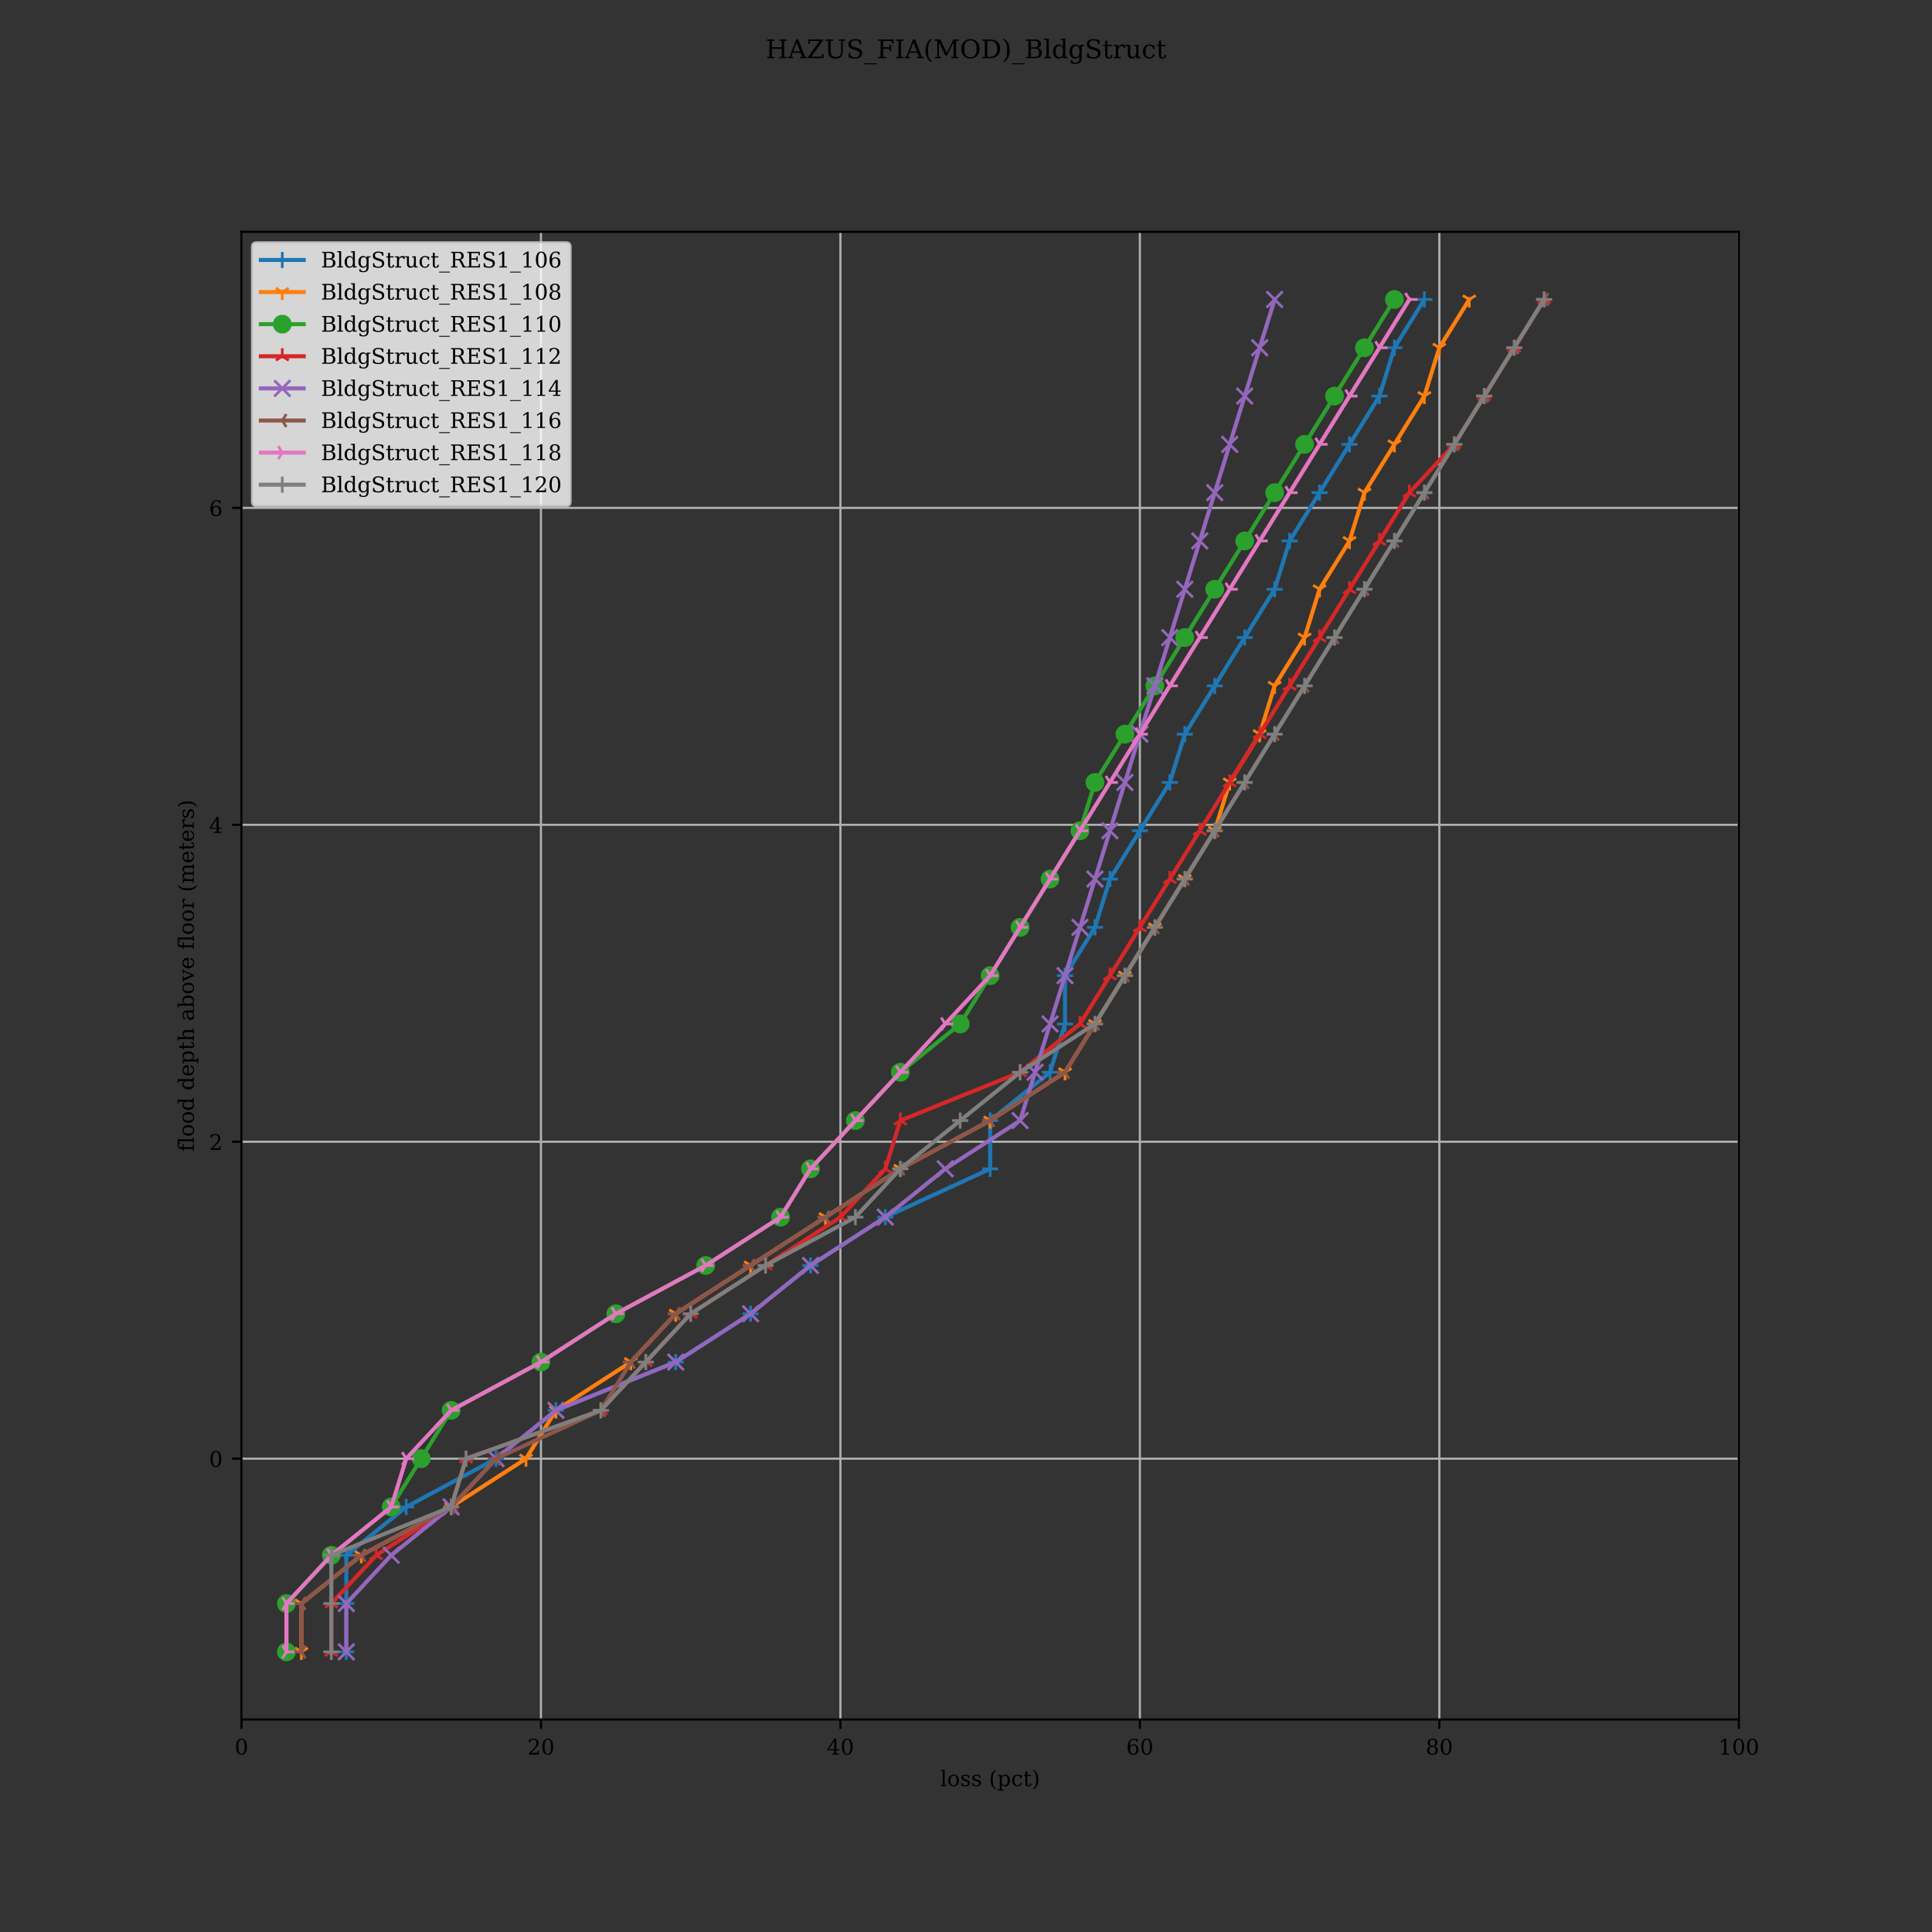 <?xml version="1.0" encoding="utf-8" standalone="no"?>
<!DOCTYPE svg PUBLIC "-//W3C//DTD SVG 1.1//EN"
  "http://www.w3.org/Graphics/SVG/1.1/DTD/svg11.dtd">
<!-- Created with matplotlib (https://matplotlib.org/) -->
<svg height="720pt" version="1.1" viewBox="0 0 720 720" width="720pt" xmlns="http://www.w3.org/2000/svg" xmlns:xlink="http://www.w3.org/1999/xlink">
 <rect x="0" y="0" width="720" height="720" fill="#333333" stroke="none"/>
 <defs>
  <style type="text/css">
*{stroke-linecap:butt;stroke-linejoin:round;}
  </style>
 </defs>
 <g id="figure_1">
  <g id="patch_1">
   <path d="M 0 720 
L 720 720 
L 720 0 
L 0 0 
z
" style="fill:none;"/>
  </g>
  <g id="axes_1">
   <g id="patch_2">
    <path d="M 90 640.8 
L 648 640.8 
L 648 86.4 
L 90 86.4 
z
" style="fill:none;"/>
   </g>
   <g id="matplotlib.axis_1">
    <g id="xtick_1">
     <g id="line2d_1">
      <path clip-path="url(#p888741f422)" d="M 90 640.8 
L 90 86.4 
" style="fill:none;stroke:#b0b0b0;stroke-linecap:square;stroke-width:0.8;"/>
     </g>
     <g id="line2d_2">
      <defs>
       <path d="M 0 0 
L 0 3.5 
" id="m68e8627ae5" style="stroke:#000000;stroke-width:0.8;"/>
      </defs>
      <g>
       <use style="stroke:#000000;stroke-width:0.8;" x="90" xlink:href="#m68e8627ae5" y="640.8"/>
      </g>
     </g>
     <g id="text_1">
      <!-- 0 -->
      <defs>
       <path d="M 31.781 3.422 
Q 39.266 3.422 42.969 11.625 
Q 46.688 19.828 46.688 36.375 
Q 46.688 52.984 42.969 61.188 
Q 39.266 69.391 31.781 69.391 
Q 24.312 69.391 20.594 61.188 
Q 16.891 52.984 16.891 36.375 
Q 16.891 19.828 20.594 11.625 
Q 24.312 3.422 31.781 3.422 
z
M 31.781 -1.422 
Q 19.922 -1.422 13.25 8.531 
Q 6.594 18.5 6.594 36.375 
Q 6.594 54.297 13.25 64.25 
Q 19.922 74.219 31.781 74.219 
Q 43.703 74.219 50.344 64.25 
Q 56.984 54.297 56.984 36.375 
Q 56.984 18.5 50.344 8.531 
Q 43.703 -1.422 31.781 -1.422 
z
" id="DejaVuSerif-48"/>
      </defs>
      <g transform="translate(87.455 653.879)scale(0.08 -0.08)">
       <use xlink:href="#DejaVuSerif-48"/>
      </g>
     </g>
    </g>
    <g id="xtick_2">
     <g id="line2d_3">
      <path clip-path="url(#p888741f422)" d="M 201.6 640.8 
L 201.6 86.4 
" style="fill:none;stroke:#b0b0b0;stroke-linecap:square;stroke-width:0.8;"/>
     </g>
     <g id="line2d_4">
      <g>
       <use style="stroke:#000000;stroke-width:0.8;" x="201.6" xlink:href="#m68e8627ae5" y="640.8"/>
      </g>
     </g>
     <g id="text_2">
      <!-- 20 -->
      <defs>
       <path d="M 12.797 55.516 
L 7.328 55.516 
L 7.328 68.5 
Q 12.547 71.297 17.844 72.75 
Q 23.141 74.219 28.219 74.219 
Q 39.594 74.219 46.188 68.703 
Q 52.781 63.188 52.781 53.719 
Q 52.781 43.016 37.844 28.125 
Q 36.672 27 36.078 26.422 
L 17.672 8.016 
L 48.094 8.016 
L 48.094 17 
L 53.812 17 
L 53.812 0 
L 6.781 0 
L 6.781 5.328 
L 28.906 27.391 
Q 36.234 34.719 39.359 40.844 
Q 42.484 46.969 42.484 53.719 
Q 42.484 61.078 38.641 65.234 
Q 34.812 69.391 28.078 69.391 
Q 21.094 69.391 17.281 65.922 
Q 13.484 62.453 12.797 55.516 
z
" id="DejaVuSerif-50"/>
      </defs>
      <g transform="translate(196.51 653.879)scale(0.08 -0.08)">
       <use xlink:href="#DejaVuSerif-50"/>
       <use x="63.623" xlink:href="#DejaVuSerif-48"/>
      </g>
     </g>
    </g>
    <g id="xtick_3">
     <g id="line2d_5">
      <path clip-path="url(#p888741f422)" d="M 313.2 640.8 
L 313.2 86.4 
" style="fill:none;stroke:#b0b0b0;stroke-linecap:square;stroke-width:0.8;"/>
     </g>
     <g id="line2d_6">
      <g>
       <use style="stroke:#000000;stroke-width:0.8;" x="313.2" xlink:href="#m68e8627ae5" y="640.8"/>
      </g>
     </g>
     <g id="text_3">
      <!-- 40 -->
      <defs>
       <path d="M 34.906 24.703 
L 34.906 63.484 
L 10.016 24.703 
z
M 56.391 0 
L 23.188 0 
L 23.188 5.172 
L 34.906 5.172 
L 34.906 19.484 
L 3.078 19.484 
L 3.078 24.812 
L 35.016 74.219 
L 44.672 74.219 
L 44.672 24.703 
L 58.594 24.703 
L 58.594 19.484 
L 44.672 19.484 
L 44.672 5.172 
L 56.391 5.172 
z
" id="DejaVuSerif-52"/>
      </defs>
      <g transform="translate(308.11 653.879)scale(0.08 -0.08)">
       <use xlink:href="#DejaVuSerif-52"/>
       <use x="63.623" xlink:href="#DejaVuSerif-48"/>
      </g>
     </g>
    </g>
    <g id="xtick_4">
     <g id="line2d_7">
      <path clip-path="url(#p888741f422)" d="M 424.8 640.8 
L 424.8 86.4 
" style="fill:none;stroke:#b0b0b0;stroke-linecap:square;stroke-width:0.8;"/>
     </g>
     <g id="line2d_8">
      <g>
       <use style="stroke:#000000;stroke-width:0.8;" x="424.8" xlink:href="#m68e8627ae5" y="640.8"/>
      </g>
     </g>
     <g id="text_4">
      <!-- 60 -->
      <defs>
       <path d="M 32.719 3.422 
Q 39.594 3.422 43.297 8.469 
Q 47.016 13.531 47.016 23 
Q 47.016 32.469 43.297 37.516 
Q 39.594 42.578 32.719 42.578 
Q 25.734 42.578 22.062 37.688 
Q 18.406 32.812 18.406 23.578 
Q 18.406 13.875 22.109 8.641 
Q 25.828 3.422 32.719 3.422 
z
M 16.797 40.141 
Q 20.125 43.797 24.312 45.594 
Q 28.516 47.406 33.797 47.406 
Q 44.672 47.406 51 40.859 
Q 57.328 34.328 57.328 23 
Q 57.328 11.922 50.516 5.25 
Q 43.703 -1.422 32.328 -1.422 
Q 19.969 -1.422 13.328 7.781 
Q 6.688 17 6.688 34.078 
Q 6.688 53.219 14.547 63.719 
Q 22.406 74.219 36.719 74.219 
Q 40.578 74.219 44.828 73.484 
Q 49.078 72.75 53.516 71.297 
L 53.516 59.281 
L 48 59.281 
Q 47.406 64.203 44.234 66.797 
Q 41.062 69.391 35.688 69.391 
Q 26.219 69.391 21.578 62.203 
Q 16.938 55.031 16.797 40.141 
z
" id="DejaVuSerif-54"/>
      </defs>
      <g transform="translate(419.71 653.879)scale(0.08 -0.08)">
       <use xlink:href="#DejaVuSerif-54"/>
       <use x="63.623" xlink:href="#DejaVuSerif-48"/>
      </g>
     </g>
    </g>
    <g id="xtick_5">
     <g id="line2d_9">
      <path clip-path="url(#p888741f422)" d="M 536.4 640.8 
L 536.4 86.4 
" style="fill:none;stroke:#b0b0b0;stroke-linecap:square;stroke-width:0.8;"/>
     </g>
     <g id="line2d_10">
      <g>
       <use style="stroke:#000000;stroke-width:0.8;" x="536.4" xlink:href="#m68e8627ae5" y="640.8"/>
      </g>
     </g>
     <g id="text_5">
      <!-- 80 -->
      <defs>
       <path d="M 46.578 19.922 
Q 46.578 27.734 42.688 32.047 
Q 38.812 36.375 31.781 36.375 
Q 24.75 36.375 20.875 32.047 
Q 17 27.734 17 19.922 
Q 17 12.062 20.875 7.734 
Q 24.75 3.422 31.781 3.422 
Q 38.812 3.422 42.688 7.734 
Q 46.578 12.062 46.578 19.922 
z
M 44.578 55.328 
Q 44.578 61.969 41.203 65.672 
Q 37.844 69.391 31.781 69.391 
Q 25.781 69.391 22.391 65.672 
Q 19 61.969 19 55.328 
Q 19 48.641 22.391 44.922 
Q 25.781 41.219 31.781 41.219 
Q 37.844 41.219 41.203 44.922 
Q 44.578 48.641 44.578 55.328 
z
M 39.312 38.812 
Q 47.609 37.703 52.25 32.688 
Q 56.891 27.688 56.891 19.922 
Q 56.891 9.672 50.391 4.125 
Q 43.891 -1.422 31.781 -1.422 
Q 19.734 -1.422 13.203 4.125 
Q 6.688 9.672 6.688 19.922 
Q 6.688 27.688 11.328 32.688 
Q 15.969 37.703 24.312 38.812 
Q 16.938 40.141 13 44.406 
Q 9.078 48.688 9.078 55.328 
Q 9.078 64.109 15.125 69.156 
Q 21.188 74.219 31.781 74.219 
Q 42.391 74.219 48.438 69.156 
Q 54.5 64.109 54.5 55.328 
Q 54.5 48.688 50.562 44.406 
Q 46.625 40.141 39.312 38.812 
z
" id="DejaVuSerif-56"/>
      </defs>
      <g transform="translate(531.31 653.879)scale(0.08 -0.08)">
       <use xlink:href="#DejaVuSerif-56"/>
       <use x="63.623" xlink:href="#DejaVuSerif-48"/>
      </g>
     </g>
    </g>
    <g id="xtick_6">
     <g id="line2d_11">
      <path clip-path="url(#p888741f422)" d="M 648 640.8 
L 648 86.4 
" style="fill:none;stroke:#b0b0b0;stroke-linecap:square;stroke-width:0.8;"/>
     </g>
     <g id="line2d_12">
      <g>
       <use style="stroke:#000000;stroke-width:0.8;" x="648" xlink:href="#m68e8627ae5" y="640.8"/>
      </g>
     </g>
     <g id="text_6">
      <!-- 100 -->
      <defs>
       <path d="M 14.203 0 
L 14.203 5.172 
L 26.906 5.172 
L 26.906 65.828 
L 12.203 56.297 
L 12.203 62.703 
L 29.984 74.219 
L 36.719 74.219 
L 36.719 5.172 
L 49.422 5.172 
L 49.422 0 
z
" id="DejaVuSerif-49"/>
      </defs>
      <g transform="translate(640.365 653.879)scale(0.08 -0.08)">
       <use xlink:href="#DejaVuSerif-49"/>
       <use x="63.623" xlink:href="#DejaVuSerif-48"/>
       <use x="127.246" xlink:href="#DejaVuSerif-48"/>
      </g>
     </g>
    </g>
    <g id="text_7">
     <!-- loss (pct) -->
     <defs>
      <path d="M 20.516 5.172 
L 29 5.172 
L 29 0 
L 2.875 0 
L 2.875 5.172 
L 11.531 5.172 
L 11.531 70.797 
L 2.875 70.797 
L 2.875 75.984 
L 20.516 75.984 
z
" id="DejaVuSerif-108"/>
      <path d="M 30.078 3.422 
Q 37.312 3.422 40.984 9.125 
Q 44.672 14.844 44.672 25.984 
Q 44.672 37.109 40.984 42.797 
Q 37.312 48.484 30.078 48.484 
Q 22.859 48.484 19.172 42.797 
Q 15.484 37.109 15.484 25.984 
Q 15.484 14.844 19.188 9.125 
Q 22.906 3.422 30.078 3.422 
z
M 30.078 -1.422 
Q 18.75 -1.422 11.859 6.078 
Q 4.984 13.578 4.984 25.984 
Q 4.984 38.375 11.844 45.844 
Q 18.703 53.328 30.078 53.328 
Q 41.453 53.328 48.312 45.844 
Q 55.172 38.375 55.172 25.984 
Q 55.172 13.578 48.312 6.078 
Q 41.453 -1.422 30.078 -1.422 
z
" id="DejaVuSerif-111"/>
      <path d="M 5.609 2.875 
L 5.609 14.984 
L 10.797 14.984 
Q 10.984 9.188 14.422 6.297 
Q 17.875 3.422 24.609 3.422 
Q 30.672 3.422 33.844 5.688 
Q 37.016 7.953 37.016 12.312 
Q 37.016 15.719 34.688 17.812 
Q 32.375 19.922 24.906 22.312 
L 18.406 24.516 
Q 11.719 26.656 8.719 29.875 
Q 5.719 33.109 5.719 38.094 
Q 5.719 45.219 10.938 49.266 
Q 16.156 53.328 25.391 53.328 
Q 29.5 53.328 34.031 52.25 
Q 38.578 51.172 43.406 49.125 
L 43.406 37.797 
L 38.234 37.797 
Q 38.031 42.828 34.703 45.656 
Q 31.391 48.484 25.688 48.484 
Q 20.016 48.484 17.109 46.484 
Q 14.203 44.484 14.203 40.484 
Q 14.203 37.203 16.406 35.219 
Q 18.609 33.25 25.203 31.203 
L 32.328 29 
Q 39.703 26.703 42.938 23.266 
Q 46.188 19.828 46.188 14.406 
Q 46.188 7.031 40.547 2.797 
Q 34.906 -1.422 25 -1.422 
Q 19.969 -1.422 15.188 -0.344 
Q 10.406 0.734 5.609 2.875 
z
" id="DejaVuSerif-115"/>
      <path id="DejaVuSerif-32"/>
      <path d="M 31.891 -15.578 
Q 20.016 -10.25 13.953 1.297 
Q 7.906 12.844 7.906 30.172 
Q 7.906 47.562 13.953 59.109 
Q 20.016 70.656 31.891 75.984 
L 31.891 71.188 
Q 24.359 66.016 21.094 56.609 
Q 17.828 47.219 17.828 30.172 
Q 17.828 13.188 21.094 3.781 
Q 24.359 -5.609 31.891 -10.797 
z
" id="DejaVuSerif-40"/>
      <path d="M 20.516 28.516 
L 20.516 23.391 
Q 20.516 14.016 24.094 9.109 
Q 27.688 4.203 34.516 4.203 
Q 41.406 4.203 44.938 9.719 
Q 48.484 15.234 48.484 25.984 
Q 48.484 36.766 44.938 42.234 
Q 41.406 47.703 34.516 47.703 
Q 27.688 47.703 24.094 42.766 
Q 20.516 37.844 20.516 28.516 
z
M 11.531 46.688 
L 2.875 46.688 
L 2.875 51.906 
L 20.516 51.906 
L 20.516 43.797 
Q 23.141 48.688 27.219 51 
Q 31.297 53.328 37.312 53.328 
Q 46.875 53.328 52.922 45.75 
Q 58.984 38.188 58.984 25.984 
Q 58.984 13.766 52.922 6.172 
Q 46.875 -1.422 37.312 -1.422 
Q 31.297 -1.422 27.219 0.891 
Q 23.141 3.219 20.516 8.109 
L 20.516 -15.578 
L 29 -15.578 
L 29 -20.797 
L 2.875 -20.797 
L 2.875 -15.578 
L 11.531 -15.578 
z
" id="DejaVuSerif-112"/>
      <path d="M 51.422 15.578 
Q 49.516 7.281 44.094 2.922 
Q 38.672 -1.422 30.078 -1.422 
Q 18.75 -1.422 11.859 6.078 
Q 4.984 13.578 4.984 25.984 
Q 4.984 38.422 11.859 45.875 
Q 18.75 53.328 30.078 53.328 
Q 35.016 53.328 39.891 52.172 
Q 44.781 51.031 49.703 48.688 
L 49.703 35.406 
L 44.484 35.406 
Q 43.453 42.234 40.016 45.359 
Q 36.578 48.484 30.172 48.484 
Q 22.906 48.484 19.188 42.844 
Q 15.484 37.203 15.484 25.984 
Q 15.484 14.75 19.172 9.078 
Q 22.859 3.422 30.172 3.422 
Q 35.984 3.422 39.453 6.438 
Q 42.922 9.469 44.188 15.578 
z
" id="DejaVuSerif-99"/>
      <path d="M 10.797 46.688 
L 2.875 46.688 
L 2.875 51.906 
L 10.797 51.906 
L 10.797 68.016 
L 19.828 68.016 
L 19.828 51.906 
L 36.719 51.906 
L 36.719 46.688 
L 19.828 46.688 
L 19.828 13.719 
Q 19.828 7.125 21.094 5.266 
Q 22.359 3.422 25.781 3.422 
Q 29.297 3.422 30.906 5.484 
Q 32.516 7.562 32.625 12.203 
L 39.406 12.203 
Q 39.016 5.125 35.547 1.844 
Q 32.078 -1.422 25 -1.422 
Q 17.234 -1.422 14.016 2.016 
Q 10.797 5.469 10.797 13.719 
z
" id="DejaVuSerif-116"/>
      <path d="M 7.078 -15.578 
L 7.078 -10.797 
Q 14.594 -5.609 17.891 3.781 
Q 21.188 13.188 21.188 30.172 
Q 21.188 47.219 17.891 56.609 
Q 14.594 66.016 7.078 71.188 
L 7.078 75.984 
Q 19 70.656 25.047 59.109 
Q 31.109 47.562 31.109 30.172 
Q 31.109 12.844 25.047 1.297 
Q 19 -10.25 7.078 -15.578 
z
" id="DejaVuSerif-41"/>
     </defs>
     <g transform="translate(350.407 665.621)scale(0.08 -0.08)">
      <use xlink:href="#DejaVuSerif-108"/>
      <use x="31.982" xlink:href="#DejaVuSerif-111"/>
      <use x="92.188" xlink:href="#DejaVuSerif-115"/>
      <use x="143.506" xlink:href="#DejaVuSerif-115"/>
      <use x="194.824" xlink:href="#DejaVuSerif-32"/>
      <use x="226.611" xlink:href="#DejaVuSerif-40"/>
      <use x="265.625" xlink:href="#DejaVuSerif-112"/>
      <use x="329.639" xlink:href="#DejaVuSerif-99"/>
      <use x="385.645" xlink:href="#DejaVuSerif-116"/>
      <use x="425.83" xlink:href="#DejaVuSerif-41"/>
     </g>
    </g>
   </g>
   <g id="matplotlib.axis_2">
    <g id="ytick_1">
     <g id="line2d_13">
      <path clip-path="url(#p888741f422)" d="M 90 543.6 
L 648 543.6 
" style="fill:none;stroke:#b0b0b0;stroke-linecap:square;stroke-width:0.8;"/>
     </g>
     <g id="line2d_14">
      <defs>
       <path d="M 0 0 
L -3.5 0 
" id="mfaa49d72d5" style="stroke:#000000;stroke-width:0.8;"/>
      </defs>
      <g>
       <use style="stroke:#000000;stroke-width:0.8;" x="90" xlink:href="#mfaa49d72d5" y="543.6"/>
      </g>
     </g>
     <g id="text_8">
      <!-- 0 -->
      <g transform="translate(77.91 546.639)scale(0.08 -0.08)">
       <use xlink:href="#DejaVuSerif-48"/>
      </g>
     </g>
    </g>
    <g id="ytick_2">
     <g id="line2d_15">
      <path clip-path="url(#p888741f422)" d="M 90 425.49 
L 648 425.49 
" style="fill:none;stroke:#b0b0b0;stroke-linecap:square;stroke-width:0.8;"/>
     </g>
     <g id="line2d_16">
      <g>
       <use style="stroke:#000000;stroke-width:0.8;" x="90" xlink:href="#mfaa49d72d5" y="425.49"/>
      </g>
     </g>
     <g id="text_9">
      <!-- 2 -->
      <g transform="translate(77.91 428.529)scale(0.08 -0.08)">
       <use xlink:href="#DejaVuSerif-50"/>
      </g>
     </g>
    </g>
    <g id="ytick_3">
     <g id="line2d_17">
      <path clip-path="url(#p888741f422)" d="M 90 307.38 
L 648 307.38 
" style="fill:none;stroke:#b0b0b0;stroke-linecap:square;stroke-width:0.8;"/>
     </g>
     <g id="line2d_18">
      <g>
       <use style="stroke:#000000;stroke-width:0.8;" x="90" xlink:href="#mfaa49d72d5" y="307.38"/>
      </g>
     </g>
     <g id="text_10">
      <!-- 4 -->
      <g transform="translate(77.91 310.419)scale(0.08 -0.08)">
       <use xlink:href="#DejaVuSerif-52"/>
      </g>
     </g>
    </g>
    <g id="ytick_4">
     <g id="line2d_19">
      <path clip-path="url(#p888741f422)" d="M 90 189.269 
L 648 189.269 
" style="fill:none;stroke:#b0b0b0;stroke-linecap:square;stroke-width:0.8;"/>
     </g>
     <g id="line2d_20">
      <g>
       <use style="stroke:#000000;stroke-width:0.8;" x="90" xlink:href="#mfaa49d72d5" y="189.269"/>
      </g>
     </g>
     <g id="text_11">
      <!-- 6 -->
      <g transform="translate(77.91 192.309)scale(0.08 -0.08)">
       <use xlink:href="#DejaVuSerif-54"/>
      </g>
     </g>
    </g>
    <g id="text_12">
     <!-- flood depth above floor (meters) -->
     <defs>
      <path d="M 43.016 63.719 
L 38.281 63.719 
Q 38.234 67.391 36.203 69.281 
Q 34.188 71.188 30.328 71.188 
Q 25.297 71.188 23.234 68.422 
Q 21.188 65.672 21.188 58.594 
L 21.188 51.906 
L 35.688 51.906 
L 35.688 46.688 
L 21.188 46.688 
L 21.188 5.172 
L 32.719 5.172 
L 32.719 0 
L 3.609 0 
L 3.609 5.172 
L 12.203 5.172 
L 12.203 46.688 
L 3.609 46.688 
L 3.609 51.906 
L 12.203 51.906 
L 12.203 58.406 
Q 12.203 67.094 16.719 71.531 
Q 21.234 75.984 29.984 75.984 
Q 33.25 75.984 36.516 75.391 
Q 39.797 74.812 43.016 73.578 
z
" id="DejaVuSerif-102"/>
      <path d="M 52.484 5.172 
L 61.078 5.172 
L 61.078 0 
L 43.5 0 
L 43.5 8.109 
Q 40.875 3.219 36.797 0.891 
Q 32.719 -1.422 26.703 -1.422 
Q 17.141 -1.422 11.062 6.172 
Q 4.984 13.766 4.984 25.984 
Q 4.984 38.188 11.031 45.75 
Q 17.094 53.328 26.703 53.328 
Q 32.719 53.328 36.797 51 
Q 40.875 48.688 43.5 43.797 
L 43.5 70.797 
L 35.016 70.797 
L 35.016 75.984 
L 52.484 75.984 
z
M 43.5 23.391 
L 43.5 28.516 
Q 43.5 37.844 39.906 42.766 
Q 36.328 47.703 29.5 47.703 
Q 22.562 47.703 19.016 42.234 
Q 15.484 36.766 15.484 25.984 
Q 15.484 15.234 19.016 9.719 
Q 22.562 4.203 29.5 4.203 
Q 36.328 4.203 39.906 9.109 
Q 43.5 14.016 43.5 23.391 
z
" id="DejaVuSerif-100"/>
      <path d="M 54.203 25 
L 15.484 25 
L 15.484 24.609 
Q 15.484 14.109 19.438 8.766 
Q 23.391 3.422 31.109 3.422 
Q 37.016 3.422 40.797 6.516 
Q 44.578 9.625 46.094 15.719 
L 53.328 15.719 
Q 51.172 7.172 45.375 2.875 
Q 39.594 -1.422 30.172 -1.422 
Q 18.797 -1.422 11.891 6.078 
Q 4.984 13.578 4.984 25.984 
Q 4.984 38.281 11.766 45.797 
Q 18.562 53.328 29.594 53.328 
Q 41.359 53.328 47.656 46.062 
Q 53.953 38.812 54.203 25 
z
M 43.609 30.172 
Q 43.312 39.266 39.766 43.875 
Q 36.234 48.484 29.594 48.484 
Q 23.391 48.484 19.828 43.844 
Q 16.266 39.203 15.484 30.172 
z
" id="DejaVuSerif-101"/>
      <path d="M 4.109 0 
L 4.109 5.172 
L 12.203 5.172 
L 12.203 70.797 
L 3.609 70.797 
L 3.609 75.984 
L 21.188 75.984 
L 21.188 42.672 
Q 23.688 47.953 27.656 50.641 
Q 31.641 53.328 36.922 53.328 
Q 45.516 53.328 49.562 48.391 
Q 53.609 43.453 53.609 33.016 
L 53.609 5.172 
L 61.625 5.172 
L 61.625 0 
L 36.812 0 
L 36.812 5.172 
L 44.578 5.172 
L 44.578 30.172 
Q 44.578 39.703 42.25 43.188 
Q 39.938 46.688 33.984 46.688 
Q 27.734 46.688 24.453 42.141 
Q 21.188 37.594 21.188 28.906 
L 21.188 5.172 
L 29 5.172 
L 29 0 
z
" id="DejaVuSerif-104"/>
      <path d="M 39.797 16.312 
L 39.797 27.297 
L 28.219 27.297 
Q 21.531 27.297 18.25 24.406 
Q 14.984 21.531 14.984 15.578 
Q 14.984 10.156 18.297 6.984 
Q 21.625 3.812 27.297 3.812 
Q 32.906 3.812 36.344 7.281 
Q 39.797 10.75 39.797 16.312 
z
M 48.781 32.422 
L 48.781 5.172 
L 56.781 5.172 
L 56.781 0 
L 39.797 0 
L 39.797 5.609 
Q 36.812 2 32.906 0.281 
Q 29 -1.422 23.781 -1.422 
Q 15.141 -1.422 10.062 3.172 
Q 4.984 7.766 4.984 15.578 
Q 4.984 23.641 10.797 28.078 
Q 16.609 32.516 27.203 32.516 
L 39.797 32.516 
L 39.797 36.078 
Q 39.797 42 36.203 45.234 
Q 32.625 48.484 26.125 48.484 
Q 20.75 48.484 17.578 46.047 
Q 14.406 43.609 13.625 38.812 
L 8.984 38.812 
L 8.984 49.312 
Q 13.672 51.312 18.094 52.312 
Q 22.516 53.328 26.703 53.328 
Q 37.5 53.328 43.141 47.969 
Q 48.781 42.625 48.781 32.422 
z
" id="DejaVuSerif-97"/>
      <path d="M 11.531 5.172 
L 11.531 70.797 
L 2.875 70.797 
L 2.875 75.984 
L 20.516 75.984 
L 20.516 43.797 
Q 23.141 48.688 27.219 51 
Q 31.297 53.328 37.312 53.328 
Q 46.875 53.328 52.922 45.75 
Q 58.984 38.188 58.984 25.984 
Q 58.984 13.766 52.922 6.172 
Q 46.875 -1.422 37.312 -1.422 
Q 31.297 -1.422 27.219 0.891 
Q 23.141 3.219 20.516 8.109 
L 20.516 0 
L 2.875 0 
L 2.875 5.172 
z
M 20.516 23.391 
Q 20.516 14.016 24.094 9.109 
Q 27.688 4.203 34.516 4.203 
Q 41.406 4.203 44.938 9.719 
Q 48.484 15.234 48.484 25.984 
Q 48.484 36.766 44.938 42.234 
Q 41.406 47.703 34.516 47.703 
Q 27.688 47.703 24.094 42.766 
Q 20.516 37.844 20.516 28.516 
z
" id="DejaVuSerif-98"/>
      <path d="M 24.703 0 
L 5.609 46.688 
L -0.297 46.688 
L -0.297 51.906 
L 23.578 51.906 
L 23.578 46.688 
L 15.281 46.688 
L 29.891 10.984 
L 44.484 46.688 
L 36.719 46.688 
L 36.719 51.906 
L 56.203 51.906 
L 56.203 46.688 
L 50.391 46.688 
L 31.297 0 
z
" id="DejaVuSerif-118"/>
      <path d="M 47.797 52 
L 47.797 39.016 
L 42.625 39.016 
Q 42.391 42.875 40.484 44.781 
Q 38.578 46.688 34.906 46.688 
Q 28.266 46.688 24.719 42.094 
Q 21.188 37.5 21.188 28.906 
L 21.188 5.172 
L 31.594 5.172 
L 31.594 0 
L 4.109 0 
L 4.109 5.172 
L 12.203 5.172 
L 12.203 46.781 
L 3.609 46.781 
L 3.609 51.906 
L 21.188 51.906 
L 21.188 42.672 
Q 23.828 48.094 27.969 50.703 
Q 32.125 53.328 38.094 53.328 
Q 40.281 53.328 42.703 52.984 
Q 45.125 52.641 47.797 52 
z
" id="DejaVuSerif-114"/>
      <path d="M 51.812 41.797 
Q 54.391 47.516 58.422 50.422 
Q 62.453 53.328 67.828 53.328 
Q 75.984 53.328 79.984 48.266 
Q 83.984 43.219 83.984 33.016 
L 83.984 5.172 
L 92.094 5.172 
L 92.094 0 
L 67.188 0 
L 67.188 5.172 
L 75 5.172 
L 75 31.984 
Q 75 39.938 72.656 43.312 
Q 70.312 46.688 64.891 46.688 
Q 58.891 46.688 55.734 42.141 
Q 52.594 37.594 52.594 28.906 
L 52.594 5.172 
L 60.406 5.172 
L 60.406 0 
L 35.797 0 
L 35.797 5.172 
L 43.609 5.172 
L 43.609 32.328 
Q 43.609 40.094 41.266 43.391 
Q 38.922 46.688 33.5 46.688 
Q 27.484 46.688 24.328 42.141 
Q 21.188 37.594 21.188 28.906 
L 21.188 5.172 
L 29 5.172 
L 29 0 
L 4.109 0 
L 4.109 5.172 
L 12.203 5.172 
L 12.203 46.781 
L 3.609 46.781 
L 3.609 51.906 
L 21.188 51.906 
L 21.188 42.672 
Q 23.688 47.859 27.531 50.594 
Q 31.391 53.328 36.281 53.328 
Q 42.328 53.328 46.375 50.312 
Q 50.438 47.312 51.812 41.797 
z
" id="DejaVuSerif-109"/>
     </defs>
     <g transform="translate(72.246 429.185)rotate(-90)scale(0.08 -0.08)">
      <use xlink:href="#DejaVuSerif-102"/>
      <use x="37.012" xlink:href="#DejaVuSerif-108"/>
      <use x="68.994" xlink:href="#DejaVuSerif-111"/>
      <use x="129.199" xlink:href="#DejaVuSerif-111"/>
      <use x="189.404" xlink:href="#DejaVuSerif-100"/>
      <use x="253.418" xlink:href="#DejaVuSerif-32"/>
      <use x="285.205" xlink:href="#DejaVuSerif-100"/>
      <use x="349.219" xlink:href="#DejaVuSerif-101"/>
      <use x="408.398" xlink:href="#DejaVuSerif-112"/>
      <use x="472.412" xlink:href="#DejaVuSerif-116"/>
      <use x="512.598" xlink:href="#DejaVuSerif-104"/>
      <use x="577.002" xlink:href="#DejaVuSerif-32"/>
      <use x="608.789" xlink:href="#DejaVuSerif-97"/>
      <use x="668.408" xlink:href="#DejaVuSerif-98"/>
      <use x="732.422" xlink:href="#DejaVuSerif-111"/>
      <use x="792.627" xlink:href="#DejaVuSerif-118"/>
      <use x="849.121" xlink:href="#DejaVuSerif-101"/>
      <use x="908.301" xlink:href="#DejaVuSerif-32"/>
      <use x="940.088" xlink:href="#DejaVuSerif-102"/>
      <use x="977.1" xlink:href="#DejaVuSerif-108"/>
      <use x="1009.082" xlink:href="#DejaVuSerif-111"/>
      <use x="1069.287" xlink:href="#DejaVuSerif-111"/>
      <use x="1129.492" xlink:href="#DejaVuSerif-114"/>
      <use x="1177.295" xlink:href="#DejaVuSerif-32"/>
      <use x="1209.082" xlink:href="#DejaVuSerif-40"/>
      <use x="1248.096" xlink:href="#DejaVuSerif-109"/>
      <use x="1342.92" xlink:href="#DejaVuSerif-101"/>
      <use x="1402.1" xlink:href="#DejaVuSerif-116"/>
      <use x="1442.285" xlink:href="#DejaVuSerif-101"/>
      <use x="1501.465" xlink:href="#DejaVuSerif-114"/>
      <use x="1549.268" xlink:href="#DejaVuSerif-115"/>
      <use x="1600.586" xlink:href="#DejaVuSerif-41"/>
     </g>
    </g>
   </g>
   <g id="line2d_21">
    <path clip-path="url(#p888741f422)" d="M 129.06 615.6 
L 129.06 597.6 
L 129.06 579.6 
L 151.38 561.6 
L 184.86 543.6 
L 207.18 525.6 
L 251.82 507.6 
L 279.72 489.6 
L 302.04 471.6 
L 329.94 453.6 
L 369 435.6 
L 369 417.6 
L 391.32 399.6 
L 396.9 381.6 
L 396.9 363.6 
L 408.06 345.6 
L 413.64 327.6 
L 424.8 309.6 
L 435.96 291.6 
L 441.54 273.6 
L 452.7 255.6 
L 463.86 237.6 
L 475.02 219.6 
L 480.6 201.6 
L 491.76 183.6 
L 502.92 165.6 
L 514.08 147.6 
L 519.66 129.6 
L 530.82 111.6 
" style="fill:none;stroke:#1f77b4;stroke-linecap:square;stroke-width:1.5;"/>
    <defs>
     <path d="M -3 0 
L 3 0 
M 0 3 
L 0 -3 
" id="m8b548f7ba8" style="stroke:#1f77b4;"/>
    </defs>
    <g clip-path="url(#p888741f422)">
     <use style="fill:#1f77b4;stroke:#1f77b4;" x="129.06" xlink:href="#m8b548f7ba8" y="615.6"/>
     <use style="fill:#1f77b4;stroke:#1f77b4;" x="129.06" xlink:href="#m8b548f7ba8" y="597.6"/>
     <use style="fill:#1f77b4;stroke:#1f77b4;" x="129.06" xlink:href="#m8b548f7ba8" y="579.6"/>
     <use style="fill:#1f77b4;stroke:#1f77b4;" x="151.38" xlink:href="#m8b548f7ba8" y="561.6"/>
     <use style="fill:#1f77b4;stroke:#1f77b4;" x="184.86" xlink:href="#m8b548f7ba8" y="543.6"/>
     <use style="fill:#1f77b4;stroke:#1f77b4;" x="207.18" xlink:href="#m8b548f7ba8" y="525.6"/>
     <use style="fill:#1f77b4;stroke:#1f77b4;" x="251.82" xlink:href="#m8b548f7ba8" y="507.6"/>
     <use style="fill:#1f77b4;stroke:#1f77b4;" x="279.72" xlink:href="#m8b548f7ba8" y="489.6"/>
     <use style="fill:#1f77b4;stroke:#1f77b4;" x="302.04" xlink:href="#m8b548f7ba8" y="471.6"/>
     <use style="fill:#1f77b4;stroke:#1f77b4;" x="329.94" xlink:href="#m8b548f7ba8" y="453.6"/>
     <use style="fill:#1f77b4;stroke:#1f77b4;" x="369" xlink:href="#m8b548f7ba8" y="435.6"/>
     <use style="fill:#1f77b4;stroke:#1f77b4;" x="369" xlink:href="#m8b548f7ba8" y="417.6"/>
     <use style="fill:#1f77b4;stroke:#1f77b4;" x="391.32" xlink:href="#m8b548f7ba8" y="399.6"/>
     <use style="fill:#1f77b4;stroke:#1f77b4;" x="396.9" xlink:href="#m8b548f7ba8" y="381.6"/>
     <use style="fill:#1f77b4;stroke:#1f77b4;" x="396.9" xlink:href="#m8b548f7ba8" y="363.6"/>
     <use style="fill:#1f77b4;stroke:#1f77b4;" x="408.06" xlink:href="#m8b548f7ba8" y="345.6"/>
     <use style="fill:#1f77b4;stroke:#1f77b4;" x="413.64" xlink:href="#m8b548f7ba8" y="327.6"/>
     <use style="fill:#1f77b4;stroke:#1f77b4;" x="424.8" xlink:href="#m8b548f7ba8" y="309.6"/>
     <use style="fill:#1f77b4;stroke:#1f77b4;" x="435.96" xlink:href="#m8b548f7ba8" y="291.6"/>
     <use style="fill:#1f77b4;stroke:#1f77b4;" x="441.54" xlink:href="#m8b548f7ba8" y="273.6"/>
     <use style="fill:#1f77b4;stroke:#1f77b4;" x="452.7" xlink:href="#m8b548f7ba8" y="255.6"/>
     <use style="fill:#1f77b4;stroke:#1f77b4;" x="463.86" xlink:href="#m8b548f7ba8" y="237.6"/>
     <use style="fill:#1f77b4;stroke:#1f77b4;" x="475.02" xlink:href="#m8b548f7ba8" y="219.6"/>
     <use style="fill:#1f77b4;stroke:#1f77b4;" x="480.6" xlink:href="#m8b548f7ba8" y="201.6"/>
     <use style="fill:#1f77b4;stroke:#1f77b4;" x="491.76" xlink:href="#m8b548f7ba8" y="183.6"/>
     <use style="fill:#1f77b4;stroke:#1f77b4;" x="502.92" xlink:href="#m8b548f7ba8" y="165.6"/>
     <use style="fill:#1f77b4;stroke:#1f77b4;" x="514.08" xlink:href="#m8b548f7ba8" y="147.6"/>
     <use style="fill:#1f77b4;stroke:#1f77b4;" x="519.66" xlink:href="#m8b548f7ba8" y="129.6"/>
     <use style="fill:#1f77b4;stroke:#1f77b4;" x="530.82" xlink:href="#m8b548f7ba8" y="111.6"/>
    </g>
   </g>
   <g id="line2d_22">
    <path clip-path="url(#p888741f422)" d="M 112.32 615.6 
L 112.32 597.6 
L 134.64 579.6 
L 168.12 561.6 
L 196.02 543.6 
L 207.18 525.6 
L 235.08 507.6 
L 251.82 489.6 
L 279.72 471.6 
L 307.62 453.6 
L 335.52 435.6 
L 369 417.6 
L 396.9 399.6 
L 408.06 381.6 
L 419.22 363.6 
L 430.38 345.6 
L 441.54 327.6 
L 452.7 309.6 
L 458.28 291.6 
L 469.44 273.6 
L 475.02 255.6 
L 486.18 237.6 
L 491.76 219.6 
L 502.92 201.6 
L 508.5 183.6 
L 519.66 165.6 
L 530.82 147.6 
L 536.4 129.6 
L 547.56 111.6 
" style="fill:none;stroke:#ff7f0e;stroke-linecap:square;stroke-width:1.5;"/>
    <defs>
     <path d="M 0 0 
L 0 3 
M 0 0 
L 2.4 -1.5 
M 0 0 
L -2.4 -1.5 
" id="m5730163aa4" style="stroke:#ff7f0e;"/>
    </defs>
    <g clip-path="url(#p888741f422)">
     <use style="fill:#ff7f0e;stroke:#ff7f0e;" x="112.32" xlink:href="#m5730163aa4" y="615.6"/>
     <use style="fill:#ff7f0e;stroke:#ff7f0e;" x="112.32" xlink:href="#m5730163aa4" y="597.6"/>
     <use style="fill:#ff7f0e;stroke:#ff7f0e;" x="134.64" xlink:href="#m5730163aa4" y="579.6"/>
     <use style="fill:#ff7f0e;stroke:#ff7f0e;" x="168.12" xlink:href="#m5730163aa4" y="561.6"/>
     <use style="fill:#ff7f0e;stroke:#ff7f0e;" x="196.02" xlink:href="#m5730163aa4" y="543.6"/>
     <use style="fill:#ff7f0e;stroke:#ff7f0e;" x="207.18" xlink:href="#m5730163aa4" y="525.6"/>
     <use style="fill:#ff7f0e;stroke:#ff7f0e;" x="235.08" xlink:href="#m5730163aa4" y="507.6"/>
     <use style="fill:#ff7f0e;stroke:#ff7f0e;" x="251.82" xlink:href="#m5730163aa4" y="489.6"/>
     <use style="fill:#ff7f0e;stroke:#ff7f0e;" x="279.72" xlink:href="#m5730163aa4" y="471.6"/>
     <use style="fill:#ff7f0e;stroke:#ff7f0e;" x="307.62" xlink:href="#m5730163aa4" y="453.6"/>
     <use style="fill:#ff7f0e;stroke:#ff7f0e;" x="335.52" xlink:href="#m5730163aa4" y="435.6"/>
     <use style="fill:#ff7f0e;stroke:#ff7f0e;" x="369" xlink:href="#m5730163aa4" y="417.6"/>
     <use style="fill:#ff7f0e;stroke:#ff7f0e;" x="396.9" xlink:href="#m5730163aa4" y="399.6"/>
     <use style="fill:#ff7f0e;stroke:#ff7f0e;" x="408.06" xlink:href="#m5730163aa4" y="381.6"/>
     <use style="fill:#ff7f0e;stroke:#ff7f0e;" x="419.22" xlink:href="#m5730163aa4" y="363.6"/>
     <use style="fill:#ff7f0e;stroke:#ff7f0e;" x="430.38" xlink:href="#m5730163aa4" y="345.6"/>
     <use style="fill:#ff7f0e;stroke:#ff7f0e;" x="441.54" xlink:href="#m5730163aa4" y="327.6"/>
     <use style="fill:#ff7f0e;stroke:#ff7f0e;" x="452.7" xlink:href="#m5730163aa4" y="309.6"/>
     <use style="fill:#ff7f0e;stroke:#ff7f0e;" x="458.28" xlink:href="#m5730163aa4" y="291.6"/>
     <use style="fill:#ff7f0e;stroke:#ff7f0e;" x="469.44" xlink:href="#m5730163aa4" y="273.6"/>
     <use style="fill:#ff7f0e;stroke:#ff7f0e;" x="475.02" xlink:href="#m5730163aa4" y="255.6"/>
     <use style="fill:#ff7f0e;stroke:#ff7f0e;" x="486.18" xlink:href="#m5730163aa4" y="237.6"/>
     <use style="fill:#ff7f0e;stroke:#ff7f0e;" x="491.76" xlink:href="#m5730163aa4" y="219.6"/>
     <use style="fill:#ff7f0e;stroke:#ff7f0e;" x="502.92" xlink:href="#m5730163aa4" y="201.6"/>
     <use style="fill:#ff7f0e;stroke:#ff7f0e;" x="508.5" xlink:href="#m5730163aa4" y="183.6"/>
     <use style="fill:#ff7f0e;stroke:#ff7f0e;" x="519.66" xlink:href="#m5730163aa4" y="165.6"/>
     <use style="fill:#ff7f0e;stroke:#ff7f0e;" x="530.82" xlink:href="#m5730163aa4" y="147.6"/>
     <use style="fill:#ff7f0e;stroke:#ff7f0e;" x="536.4" xlink:href="#m5730163aa4" y="129.6"/>
     <use style="fill:#ff7f0e;stroke:#ff7f0e;" x="547.56" xlink:href="#m5730163aa4" y="111.6"/>
    </g>
   </g>
   <g id="line2d_23">
    <path clip-path="url(#p888741f422)" d="M 106.74 615.6 
L 106.74 597.6 
L 123.48 579.6 
L 145.8 561.6 
L 156.96 543.6 
L 168.12 525.6 
L 201.6 507.6 
L 229.5 489.6 
L 262.98 471.6 
L 290.88 453.6 
L 302.04 435.6 
L 318.78 417.6 
L 335.52 399.6 
L 357.84 381.6 
L 369 363.6 
L 380.16 345.6 
L 391.32 327.6 
L 402.48 309.6 
L 408.06 291.6 
L 419.22 273.6 
L 430.38 255.6 
L 441.54 237.6 
L 452.7 219.6 
L 463.86 201.6 
L 475.02 183.6 
L 486.18 165.6 
L 497.34 147.6 
L 508.5 129.6 
L 519.66 111.6 
" style="fill:none;stroke:#2ca02c;stroke-linecap:square;stroke-width:1.5;"/>
    <defs>
     <path d="M 0 3 
C 0.796 3 1.559 2.684 2.121 2.121 
C 2.684 1.559 3 0.796 3 0 
C 3 -0.796 2.684 -1.559 2.121 -2.121 
C 1.559 -2.684 0.796 -3 0 -3 
C -0.796 -3 -1.559 -2.684 -2.121 -2.121 
C -2.684 -1.559 -3 -0.796 -3 0 
C -3 0.796 -2.684 1.559 -2.121 2.121 
C -1.559 2.684 -0.796 3 0 3 
z
" id="m01d3d1e0f9" style="stroke:#2ca02c;"/>
    </defs>
    <g clip-path="url(#p888741f422)">
     <use style="fill:#2ca02c;stroke:#2ca02c;" x="106.74" xlink:href="#m01d3d1e0f9" y="615.6"/>
     <use style="fill:#2ca02c;stroke:#2ca02c;" x="106.74" xlink:href="#m01d3d1e0f9" y="597.6"/>
     <use style="fill:#2ca02c;stroke:#2ca02c;" x="123.48" xlink:href="#m01d3d1e0f9" y="579.6"/>
     <use style="fill:#2ca02c;stroke:#2ca02c;" x="145.8" xlink:href="#m01d3d1e0f9" y="561.6"/>
     <use style="fill:#2ca02c;stroke:#2ca02c;" x="156.96" xlink:href="#m01d3d1e0f9" y="543.6"/>
     <use style="fill:#2ca02c;stroke:#2ca02c;" x="168.12" xlink:href="#m01d3d1e0f9" y="525.6"/>
     <use style="fill:#2ca02c;stroke:#2ca02c;" x="201.6" xlink:href="#m01d3d1e0f9" y="507.6"/>
     <use style="fill:#2ca02c;stroke:#2ca02c;" x="229.5" xlink:href="#m01d3d1e0f9" y="489.6"/>
     <use style="fill:#2ca02c;stroke:#2ca02c;" x="262.98" xlink:href="#m01d3d1e0f9" y="471.6"/>
     <use style="fill:#2ca02c;stroke:#2ca02c;" x="290.88" xlink:href="#m01d3d1e0f9" y="453.6"/>
     <use style="fill:#2ca02c;stroke:#2ca02c;" x="302.04" xlink:href="#m01d3d1e0f9" y="435.6"/>
     <use style="fill:#2ca02c;stroke:#2ca02c;" x="318.78" xlink:href="#m01d3d1e0f9" y="417.6"/>
     <use style="fill:#2ca02c;stroke:#2ca02c;" x="335.52" xlink:href="#m01d3d1e0f9" y="399.6"/>
     <use style="fill:#2ca02c;stroke:#2ca02c;" x="357.84" xlink:href="#m01d3d1e0f9" y="381.6"/>
     <use style="fill:#2ca02c;stroke:#2ca02c;" x="369" xlink:href="#m01d3d1e0f9" y="363.6"/>
     <use style="fill:#2ca02c;stroke:#2ca02c;" x="380.16" xlink:href="#m01d3d1e0f9" y="345.6"/>
     <use style="fill:#2ca02c;stroke:#2ca02c;" x="391.32" xlink:href="#m01d3d1e0f9" y="327.6"/>
     <use style="fill:#2ca02c;stroke:#2ca02c;" x="402.48" xlink:href="#m01d3d1e0f9" y="309.6"/>
     <use style="fill:#2ca02c;stroke:#2ca02c;" x="408.06" xlink:href="#m01d3d1e0f9" y="291.6"/>
     <use style="fill:#2ca02c;stroke:#2ca02c;" x="419.22" xlink:href="#m01d3d1e0f9" y="273.6"/>
     <use style="fill:#2ca02c;stroke:#2ca02c;" x="430.38" xlink:href="#m01d3d1e0f9" y="255.6"/>
     <use style="fill:#2ca02c;stroke:#2ca02c;" x="441.54" xlink:href="#m01d3d1e0f9" y="237.6"/>
     <use style="fill:#2ca02c;stroke:#2ca02c;" x="452.7" xlink:href="#m01d3d1e0f9" y="219.6"/>
     <use style="fill:#2ca02c;stroke:#2ca02c;" x="463.86" xlink:href="#m01d3d1e0f9" y="201.6"/>
     <use style="fill:#2ca02c;stroke:#2ca02c;" x="475.02" xlink:href="#m01d3d1e0f9" y="183.6"/>
     <use style="fill:#2ca02c;stroke:#2ca02c;" x="486.18" xlink:href="#m01d3d1e0f9" y="165.6"/>
     <use style="fill:#2ca02c;stroke:#2ca02c;" x="497.34" xlink:href="#m01d3d1e0f9" y="147.6"/>
     <use style="fill:#2ca02c;stroke:#2ca02c;" x="508.5" xlink:href="#m01d3d1e0f9" y="129.6"/>
     <use style="fill:#2ca02c;stroke:#2ca02c;" x="519.66" xlink:href="#m01d3d1e0f9" y="111.6"/>
    </g>
   </g>
   <g id="line2d_24">
    <path clip-path="url(#p888741f422)" d="M 123.48 615.6 
L 123.48 597.6 
L 140.22 579.6 
L 168.12 561.6 
L 173.7 543.6 
L 223.92 525.6 
L 240.66 507.6 
L 257.4 489.6 
L 285.3 471.6 
L 313.2 453.6 
L 329.94 435.6 
L 335.52 417.6 
L 380.16 399.6 
L 402.48 381.6 
L 413.64 363.6 
L 424.8 345.6 
L 435.96 327.6 
L 447.12 309.6 
L 458.28 291.6 
L 469.44 273.6 
L 480.6 255.6 
L 491.76 237.6 
L 502.92 219.6 
L 514.08 201.6 
L 525.24 183.6 
L 541.98 165.6 
L 553.14 147.6 
L 564.3 129.6 
L 575.46 111.6 
" style="fill:none;stroke:#d62728;stroke-linecap:square;stroke-width:1.5;"/>
    <defs>
     <path d="M 0 0 
L 0 -3 
M 0 0 
L -2.4 1.5 
M 0 0 
L 2.4 1.5 
" id="m60195dfa27" style="stroke:#d62728;"/>
    </defs>
    <g clip-path="url(#p888741f422)">
     <use style="fill:#d62728;stroke:#d62728;" x="123.48" xlink:href="#m60195dfa27" y="615.6"/>
     <use style="fill:#d62728;stroke:#d62728;" x="123.48" xlink:href="#m60195dfa27" y="597.6"/>
     <use style="fill:#d62728;stroke:#d62728;" x="140.22" xlink:href="#m60195dfa27" y="579.6"/>
     <use style="fill:#d62728;stroke:#d62728;" x="168.12" xlink:href="#m60195dfa27" y="561.6"/>
     <use style="fill:#d62728;stroke:#d62728;" x="173.7" xlink:href="#m60195dfa27" y="543.6"/>
     <use style="fill:#d62728;stroke:#d62728;" x="223.92" xlink:href="#m60195dfa27" y="525.6"/>
     <use style="fill:#d62728;stroke:#d62728;" x="240.66" xlink:href="#m60195dfa27" y="507.6"/>
     <use style="fill:#d62728;stroke:#d62728;" x="257.4" xlink:href="#m60195dfa27" y="489.6"/>
     <use style="fill:#d62728;stroke:#d62728;" x="285.3" xlink:href="#m60195dfa27" y="471.6"/>
     <use style="fill:#d62728;stroke:#d62728;" x="313.2" xlink:href="#m60195dfa27" y="453.6"/>
     <use style="fill:#d62728;stroke:#d62728;" x="329.94" xlink:href="#m60195dfa27" y="435.6"/>
     <use style="fill:#d62728;stroke:#d62728;" x="335.52" xlink:href="#m60195dfa27" y="417.6"/>
     <use style="fill:#d62728;stroke:#d62728;" x="380.16" xlink:href="#m60195dfa27" y="399.6"/>
     <use style="fill:#d62728;stroke:#d62728;" x="402.48" xlink:href="#m60195dfa27" y="381.6"/>
     <use style="fill:#d62728;stroke:#d62728;" x="413.64" xlink:href="#m60195dfa27" y="363.6"/>
     <use style="fill:#d62728;stroke:#d62728;" x="424.8" xlink:href="#m60195dfa27" y="345.6"/>
     <use style="fill:#d62728;stroke:#d62728;" x="435.96" xlink:href="#m60195dfa27" y="327.6"/>
     <use style="fill:#d62728;stroke:#d62728;" x="447.12" xlink:href="#m60195dfa27" y="309.6"/>
     <use style="fill:#d62728;stroke:#d62728;" x="458.28" xlink:href="#m60195dfa27" y="291.6"/>
     <use style="fill:#d62728;stroke:#d62728;" x="469.44" xlink:href="#m60195dfa27" y="273.6"/>
     <use style="fill:#d62728;stroke:#d62728;" x="480.6" xlink:href="#m60195dfa27" y="255.6"/>
     <use style="fill:#d62728;stroke:#d62728;" x="491.76" xlink:href="#m60195dfa27" y="237.6"/>
     <use style="fill:#d62728;stroke:#d62728;" x="502.92" xlink:href="#m60195dfa27" y="219.6"/>
     <use style="fill:#d62728;stroke:#d62728;" x="514.08" xlink:href="#m60195dfa27" y="201.6"/>
     <use style="fill:#d62728;stroke:#d62728;" x="525.24" xlink:href="#m60195dfa27" y="183.6"/>
     <use style="fill:#d62728;stroke:#d62728;" x="541.98" xlink:href="#m60195dfa27" y="165.6"/>
     <use style="fill:#d62728;stroke:#d62728;" x="553.14" xlink:href="#m60195dfa27" y="147.6"/>
     <use style="fill:#d62728;stroke:#d62728;" x="564.3" xlink:href="#m60195dfa27" y="129.6"/>
     <use style="fill:#d62728;stroke:#d62728;" x="575.46" xlink:href="#m60195dfa27" y="111.6"/>
    </g>
   </g>
   <g id="line2d_25">
    <path clip-path="url(#p888741f422)" d="M 129.06 615.6 
L 129.06 597.6 
L 145.8 579.6 
L 168.12 561.6 
L 184.86 543.6 
L 207.18 525.6 
L 251.82 507.6 
L 279.72 489.6 
L 302.04 471.6 
L 329.94 453.6 
L 352.26 435.6 
L 380.16 417.6 
L 385.74 399.6 
L 391.32 381.6 
L 396.9 363.6 
L 402.48 345.6 
L 408.06 327.6 
L 413.64 309.6 
L 419.22 291.6 
L 424.8 273.6 
L 430.38 255.6 
L 435.96 237.6 
L 441.54 219.6 
L 447.12 201.6 
L 452.7 183.6 
L 458.28 165.6 
L 463.86 147.6 
L 469.44 129.6 
L 475.02 111.6 
" style="fill:none;stroke:#9467bd;stroke-linecap:square;stroke-width:1.5;"/>
    <defs>
     <path d="M -3 3 
L 3 -3 
M -3 -3 
L 3 3 
" id="m3a30ac11e5" style="stroke:#9467bd;"/>
    </defs>
    <g clip-path="url(#p888741f422)">
     <use style="fill:#9467bd;stroke:#9467bd;" x="129.06" xlink:href="#m3a30ac11e5" y="615.6"/>
     <use style="fill:#9467bd;stroke:#9467bd;" x="129.06" xlink:href="#m3a30ac11e5" y="597.6"/>
     <use style="fill:#9467bd;stroke:#9467bd;" x="145.8" xlink:href="#m3a30ac11e5" y="579.6"/>
     <use style="fill:#9467bd;stroke:#9467bd;" x="168.12" xlink:href="#m3a30ac11e5" y="561.6"/>
     <use style="fill:#9467bd;stroke:#9467bd;" x="184.86" xlink:href="#m3a30ac11e5" y="543.6"/>
     <use style="fill:#9467bd;stroke:#9467bd;" x="207.18" xlink:href="#m3a30ac11e5" y="525.6"/>
     <use style="fill:#9467bd;stroke:#9467bd;" x="251.82" xlink:href="#m3a30ac11e5" y="507.6"/>
     <use style="fill:#9467bd;stroke:#9467bd;" x="279.72" xlink:href="#m3a30ac11e5" y="489.6"/>
     <use style="fill:#9467bd;stroke:#9467bd;" x="302.04" xlink:href="#m3a30ac11e5" y="471.6"/>
     <use style="fill:#9467bd;stroke:#9467bd;" x="329.94" xlink:href="#m3a30ac11e5" y="453.6"/>
     <use style="fill:#9467bd;stroke:#9467bd;" x="352.26" xlink:href="#m3a30ac11e5" y="435.6"/>
     <use style="fill:#9467bd;stroke:#9467bd;" x="380.16" xlink:href="#m3a30ac11e5" y="417.6"/>
     <use style="fill:#9467bd;stroke:#9467bd;" x="385.74" xlink:href="#m3a30ac11e5" y="399.6"/>
     <use style="fill:#9467bd;stroke:#9467bd;" x="391.32" xlink:href="#m3a30ac11e5" y="381.6"/>
     <use style="fill:#9467bd;stroke:#9467bd;" x="396.9" xlink:href="#m3a30ac11e5" y="363.6"/>
     <use style="fill:#9467bd;stroke:#9467bd;" x="402.48" xlink:href="#m3a30ac11e5" y="345.6"/>
     <use style="fill:#9467bd;stroke:#9467bd;" x="408.06" xlink:href="#m3a30ac11e5" y="327.6"/>
     <use style="fill:#9467bd;stroke:#9467bd;" x="413.64" xlink:href="#m3a30ac11e5" y="309.6"/>
     <use style="fill:#9467bd;stroke:#9467bd;" x="419.22" xlink:href="#m3a30ac11e5" y="291.6"/>
     <use style="fill:#9467bd;stroke:#9467bd;" x="424.8" xlink:href="#m3a30ac11e5" y="273.6"/>
     <use style="fill:#9467bd;stroke:#9467bd;" x="430.38" xlink:href="#m3a30ac11e5" y="255.6"/>
     <use style="fill:#9467bd;stroke:#9467bd;" x="435.96" xlink:href="#m3a30ac11e5" y="237.6"/>
     <use style="fill:#9467bd;stroke:#9467bd;" x="441.54" xlink:href="#m3a30ac11e5" y="219.6"/>
     <use style="fill:#9467bd;stroke:#9467bd;" x="447.12" xlink:href="#m3a30ac11e5" y="201.6"/>
     <use style="fill:#9467bd;stroke:#9467bd;" x="452.7" xlink:href="#m3a30ac11e5" y="183.6"/>
     <use style="fill:#9467bd;stroke:#9467bd;" x="458.28" xlink:href="#m3a30ac11e5" y="165.6"/>
     <use style="fill:#9467bd;stroke:#9467bd;" x="463.86" xlink:href="#m3a30ac11e5" y="147.6"/>
     <use style="fill:#9467bd;stroke:#9467bd;" x="469.44" xlink:href="#m3a30ac11e5" y="129.6"/>
     <use style="fill:#9467bd;stroke:#9467bd;" x="475.02" xlink:href="#m3a30ac11e5" y="111.6"/>
    </g>
   </g>
   <g id="line2d_26">
    <path clip-path="url(#p888741f422)" d="M 112.32 615.6 
L 112.32 597.6 
L 134.64 579.6 
L 168.12 561.6 
L 184.86 543.6 
L 223.92 525.6 
L 235.08 507.6 
L 251.82 489.6 
L 279.72 471.6 
L 307.62 453.6 
L 335.52 435.6 
L 369 417.6 
L 396.9 399.6 
L 408.06 381.6 
L 419.22 363.6 
L 430.38 345.6 
L 441.54 327.6 
L 452.7 309.6 
L 463.86 291.6 
L 475.02 273.6 
L 486.18 255.6 
L 497.34 237.6 
L 508.5 219.6 
L 519.66 201.6 
L 530.82 183.6 
L 541.98 165.6 
L 553.14 147.6 
L 564.3 129.6 
L 575.46 111.6 
" style="fill:none;stroke:#8c564b;stroke-linecap:square;stroke-width:1.5;"/>
    <defs>
     <path d="M 0 0 
L -3 -0 
M 0 0 
L 1.5 2.4 
M 0 0 
L 1.5 -2.4 
" id="m71b5e4513f" style="stroke:#8c564b;"/>
    </defs>
    <g clip-path="url(#p888741f422)">
     <use style="fill:#8c564b;stroke:#8c564b;" x="112.32" xlink:href="#m71b5e4513f" y="615.6"/>
     <use style="fill:#8c564b;stroke:#8c564b;" x="112.32" xlink:href="#m71b5e4513f" y="597.6"/>
     <use style="fill:#8c564b;stroke:#8c564b;" x="134.64" xlink:href="#m71b5e4513f" y="579.6"/>
     <use style="fill:#8c564b;stroke:#8c564b;" x="168.12" xlink:href="#m71b5e4513f" y="561.6"/>
     <use style="fill:#8c564b;stroke:#8c564b;" x="184.86" xlink:href="#m71b5e4513f" y="543.6"/>
     <use style="fill:#8c564b;stroke:#8c564b;" x="223.92" xlink:href="#m71b5e4513f" y="525.6"/>
     <use style="fill:#8c564b;stroke:#8c564b;" x="235.08" xlink:href="#m71b5e4513f" y="507.6"/>
     <use style="fill:#8c564b;stroke:#8c564b;" x="251.82" xlink:href="#m71b5e4513f" y="489.6"/>
     <use style="fill:#8c564b;stroke:#8c564b;" x="279.72" xlink:href="#m71b5e4513f" y="471.6"/>
     <use style="fill:#8c564b;stroke:#8c564b;" x="307.62" xlink:href="#m71b5e4513f" y="453.6"/>
     <use style="fill:#8c564b;stroke:#8c564b;" x="335.52" xlink:href="#m71b5e4513f" y="435.6"/>
     <use style="fill:#8c564b;stroke:#8c564b;" x="369" xlink:href="#m71b5e4513f" y="417.6"/>
     <use style="fill:#8c564b;stroke:#8c564b;" x="396.9" xlink:href="#m71b5e4513f" y="399.6"/>
     <use style="fill:#8c564b;stroke:#8c564b;" x="408.06" xlink:href="#m71b5e4513f" y="381.6"/>
     <use style="fill:#8c564b;stroke:#8c564b;" x="419.22" xlink:href="#m71b5e4513f" y="363.6"/>
     <use style="fill:#8c564b;stroke:#8c564b;" x="430.38" xlink:href="#m71b5e4513f" y="345.6"/>
     <use style="fill:#8c564b;stroke:#8c564b;" x="441.54" xlink:href="#m71b5e4513f" y="327.6"/>
     <use style="fill:#8c564b;stroke:#8c564b;" x="452.7" xlink:href="#m71b5e4513f" y="309.6"/>
     <use style="fill:#8c564b;stroke:#8c564b;" x="463.86" xlink:href="#m71b5e4513f" y="291.6"/>
     <use style="fill:#8c564b;stroke:#8c564b;" x="475.02" xlink:href="#m71b5e4513f" y="273.6"/>
     <use style="fill:#8c564b;stroke:#8c564b;" x="486.18" xlink:href="#m71b5e4513f" y="255.6"/>
     <use style="fill:#8c564b;stroke:#8c564b;" x="497.34" xlink:href="#m71b5e4513f" y="237.6"/>
     <use style="fill:#8c564b;stroke:#8c564b;" x="508.5" xlink:href="#m71b5e4513f" y="219.6"/>
     <use style="fill:#8c564b;stroke:#8c564b;" x="519.66" xlink:href="#m71b5e4513f" y="201.6"/>
     <use style="fill:#8c564b;stroke:#8c564b;" x="530.82" xlink:href="#m71b5e4513f" y="183.6"/>
     <use style="fill:#8c564b;stroke:#8c564b;" x="541.98" xlink:href="#m71b5e4513f" y="165.6"/>
     <use style="fill:#8c564b;stroke:#8c564b;" x="553.14" xlink:href="#m71b5e4513f" y="147.6"/>
     <use style="fill:#8c564b;stroke:#8c564b;" x="564.3" xlink:href="#m71b5e4513f" y="129.6"/>
     <use style="fill:#8c564b;stroke:#8c564b;" x="575.46" xlink:href="#m71b5e4513f" y="111.6"/>
    </g>
   </g>
   <g id="line2d_27">
    <path clip-path="url(#p888741f422)" d="M 106.74 615.6 
L 106.74 597.6 
L 123.48 579.6 
L 145.8 561.6 
L 151.38 543.6 
L 168.12 525.6 
L 201.6 507.6 
L 229.5 489.6 
L 262.98 471.6 
L 290.88 453.6 
L 302.04 435.6 
L 318.78 417.6 
L 335.52 399.6 
L 352.26 381.6 
L 369 363.6 
L 380.16 345.6 
L 391.32 327.6 
L 402.48 309.6 
L 413.64 291.6 
L 424.8 273.6 
L 435.96 255.6 
L 447.12 237.6 
L 458.28 219.6 
L 469.44 201.6 
L 480.6 183.6 
L 491.76 165.6 
L 502.92 147.6 
L 514.08 129.6 
L 525.24 111.6 
" style="fill:none;stroke:#e377c2;stroke-linecap:square;stroke-width:1.5;"/>
    <defs>
     <path d="M 0 0 
L 3 0 
M 0 0 
L -1.5 -2.4 
M 0 0 
L -1.5 2.4 
" id="mded9fe684c" style="stroke:#e377c2;"/>
    </defs>
    <g clip-path="url(#p888741f422)">
     <use style="fill:#e377c2;stroke:#e377c2;" x="106.74" xlink:href="#mded9fe684c" y="615.6"/>
     <use style="fill:#e377c2;stroke:#e377c2;" x="106.74" xlink:href="#mded9fe684c" y="597.6"/>
     <use style="fill:#e377c2;stroke:#e377c2;" x="123.48" xlink:href="#mded9fe684c" y="579.6"/>
     <use style="fill:#e377c2;stroke:#e377c2;" x="145.8" xlink:href="#mded9fe684c" y="561.6"/>
     <use style="fill:#e377c2;stroke:#e377c2;" x="151.38" xlink:href="#mded9fe684c" y="543.6"/>
     <use style="fill:#e377c2;stroke:#e377c2;" x="168.12" xlink:href="#mded9fe684c" y="525.6"/>
     <use style="fill:#e377c2;stroke:#e377c2;" x="201.6" xlink:href="#mded9fe684c" y="507.6"/>
     <use style="fill:#e377c2;stroke:#e377c2;" x="229.5" xlink:href="#mded9fe684c" y="489.6"/>
     <use style="fill:#e377c2;stroke:#e377c2;" x="262.98" xlink:href="#mded9fe684c" y="471.6"/>
     <use style="fill:#e377c2;stroke:#e377c2;" x="290.88" xlink:href="#mded9fe684c" y="453.6"/>
     <use style="fill:#e377c2;stroke:#e377c2;" x="302.04" xlink:href="#mded9fe684c" y="435.6"/>
     <use style="fill:#e377c2;stroke:#e377c2;" x="318.78" xlink:href="#mded9fe684c" y="417.6"/>
     <use style="fill:#e377c2;stroke:#e377c2;" x="335.52" xlink:href="#mded9fe684c" y="399.6"/>
     <use style="fill:#e377c2;stroke:#e377c2;" x="352.26" xlink:href="#mded9fe684c" y="381.6"/>
     <use style="fill:#e377c2;stroke:#e377c2;" x="369" xlink:href="#mded9fe684c" y="363.6"/>
     <use style="fill:#e377c2;stroke:#e377c2;" x="380.16" xlink:href="#mded9fe684c" y="345.6"/>
     <use style="fill:#e377c2;stroke:#e377c2;" x="391.32" xlink:href="#mded9fe684c" y="327.6"/>
     <use style="fill:#e377c2;stroke:#e377c2;" x="402.48" xlink:href="#mded9fe684c" y="309.6"/>
     <use style="fill:#e377c2;stroke:#e377c2;" x="413.64" xlink:href="#mded9fe684c" y="291.6"/>
     <use style="fill:#e377c2;stroke:#e377c2;" x="424.8" xlink:href="#mded9fe684c" y="273.6"/>
     <use style="fill:#e377c2;stroke:#e377c2;" x="435.96" xlink:href="#mded9fe684c" y="255.6"/>
     <use style="fill:#e377c2;stroke:#e377c2;" x="447.12" xlink:href="#mded9fe684c" y="237.6"/>
     <use style="fill:#e377c2;stroke:#e377c2;" x="458.28" xlink:href="#mded9fe684c" y="219.6"/>
     <use style="fill:#e377c2;stroke:#e377c2;" x="469.44" xlink:href="#mded9fe684c" y="201.6"/>
     <use style="fill:#e377c2;stroke:#e377c2;" x="480.6" xlink:href="#mded9fe684c" y="183.6"/>
     <use style="fill:#e377c2;stroke:#e377c2;" x="491.76" xlink:href="#mded9fe684c" y="165.6"/>
     <use style="fill:#e377c2;stroke:#e377c2;" x="502.92" xlink:href="#mded9fe684c" y="147.6"/>
     <use style="fill:#e377c2;stroke:#e377c2;" x="514.08" xlink:href="#mded9fe684c" y="129.6"/>
     <use style="fill:#e377c2;stroke:#e377c2;" x="525.24" xlink:href="#mded9fe684c" y="111.6"/>
    </g>
   </g>
   <g id="line2d_28">
    <path clip-path="url(#p888741f422)" d="M 123.48 615.6 
L 123.48 597.6 
L 123.48 579.6 
L 168.12 561.6 
L 173.7 543.6 
L 223.92 525.6 
L 240.66 507.6 
L 257.4 489.6 
L 285.3 471.6 
L 318.78 453.6 
L 335.52 435.6 
L 357.84 417.6 
L 380.16 399.6 
L 408.06 381.6 
L 419.22 363.6 
L 430.38 345.6 
L 441.54 327.6 
L 452.7 309.6 
L 463.86 291.6 
L 475.02 273.6 
L 486.18 255.6 
L 497.34 237.6 
L 508.5 219.6 
L 519.66 201.6 
L 530.82 183.6 
L 541.98 165.6 
L 553.14 147.6 
L 564.3 129.6 
L 575.46 111.6 
" style="fill:none;stroke:#7f7f7f;stroke-linecap:square;stroke-width:1.5;"/>
    <defs>
     <path d="M -3 0 
L 3 0 
M 0 3 
L 0 -3 
" id="m9bfd3bca14" style="stroke:#7f7f7f;"/>
    </defs>
    <g clip-path="url(#p888741f422)">
     <use style="fill:#7f7f7f;stroke:#7f7f7f;" x="123.48" xlink:href="#m9bfd3bca14" y="615.6"/>
     <use style="fill:#7f7f7f;stroke:#7f7f7f;" x="123.48" xlink:href="#m9bfd3bca14" y="597.6"/>
     <use style="fill:#7f7f7f;stroke:#7f7f7f;" x="123.48" xlink:href="#m9bfd3bca14" y="579.6"/>
     <use style="fill:#7f7f7f;stroke:#7f7f7f;" x="168.12" xlink:href="#m9bfd3bca14" y="561.6"/>
     <use style="fill:#7f7f7f;stroke:#7f7f7f;" x="173.7" xlink:href="#m9bfd3bca14" y="543.6"/>
     <use style="fill:#7f7f7f;stroke:#7f7f7f;" x="223.92" xlink:href="#m9bfd3bca14" y="525.6"/>
     <use style="fill:#7f7f7f;stroke:#7f7f7f;" x="240.66" xlink:href="#m9bfd3bca14" y="507.6"/>
     <use style="fill:#7f7f7f;stroke:#7f7f7f;" x="257.4" xlink:href="#m9bfd3bca14" y="489.6"/>
     <use style="fill:#7f7f7f;stroke:#7f7f7f;" x="285.3" xlink:href="#m9bfd3bca14" y="471.6"/>
     <use style="fill:#7f7f7f;stroke:#7f7f7f;" x="318.78" xlink:href="#m9bfd3bca14" y="453.6"/>
     <use style="fill:#7f7f7f;stroke:#7f7f7f;" x="335.52" xlink:href="#m9bfd3bca14" y="435.6"/>
     <use style="fill:#7f7f7f;stroke:#7f7f7f;" x="357.84" xlink:href="#m9bfd3bca14" y="417.6"/>
     <use style="fill:#7f7f7f;stroke:#7f7f7f;" x="380.16" xlink:href="#m9bfd3bca14" y="399.6"/>
     <use style="fill:#7f7f7f;stroke:#7f7f7f;" x="408.06" xlink:href="#m9bfd3bca14" y="381.6"/>
     <use style="fill:#7f7f7f;stroke:#7f7f7f;" x="419.22" xlink:href="#m9bfd3bca14" y="363.6"/>
     <use style="fill:#7f7f7f;stroke:#7f7f7f;" x="430.38" xlink:href="#m9bfd3bca14" y="345.6"/>
     <use style="fill:#7f7f7f;stroke:#7f7f7f;" x="441.54" xlink:href="#m9bfd3bca14" y="327.6"/>
     <use style="fill:#7f7f7f;stroke:#7f7f7f;" x="452.7" xlink:href="#m9bfd3bca14" y="309.6"/>
     <use style="fill:#7f7f7f;stroke:#7f7f7f;" x="463.86" xlink:href="#m9bfd3bca14" y="291.6"/>
     <use style="fill:#7f7f7f;stroke:#7f7f7f;" x="475.02" xlink:href="#m9bfd3bca14" y="273.6"/>
     <use style="fill:#7f7f7f;stroke:#7f7f7f;" x="486.18" xlink:href="#m9bfd3bca14" y="255.6"/>
     <use style="fill:#7f7f7f;stroke:#7f7f7f;" x="497.34" xlink:href="#m9bfd3bca14" y="237.6"/>
     <use style="fill:#7f7f7f;stroke:#7f7f7f;" x="508.5" xlink:href="#m9bfd3bca14" y="219.6"/>
     <use style="fill:#7f7f7f;stroke:#7f7f7f;" x="519.66" xlink:href="#m9bfd3bca14" y="201.6"/>
     <use style="fill:#7f7f7f;stroke:#7f7f7f;" x="530.82" xlink:href="#m9bfd3bca14" y="183.6"/>
     <use style="fill:#7f7f7f;stroke:#7f7f7f;" x="541.98" xlink:href="#m9bfd3bca14" y="165.6"/>
     <use style="fill:#7f7f7f;stroke:#7f7f7f;" x="553.14" xlink:href="#m9bfd3bca14" y="147.6"/>
     <use style="fill:#7f7f7f;stroke:#7f7f7f;" x="564.3" xlink:href="#m9bfd3bca14" y="129.6"/>
     <use style="fill:#7f7f7f;stroke:#7f7f7f;" x="575.46" xlink:href="#m9bfd3bca14" y="111.6"/>
    </g>
   </g>
   <g id="patch_3">
    <path d="M 90 640.8 
L 90 86.4 
" style="fill:none;stroke:#000000;stroke-linecap:square;stroke-linejoin:miter;stroke-width:0.8;"/>
   </g>
   <g id="patch_4">
    <path d="M 648 640.8 
L 648 86.4 
" style="fill:none;stroke:#000000;stroke-linecap:square;stroke-linejoin:miter;stroke-width:0.8;"/>
   </g>
   <g id="patch_5">
    <path d="M 90 640.8 
L 648 640.8 
" style="fill:none;stroke:#000000;stroke-linecap:square;stroke-linejoin:miter;stroke-width:0.8;"/>
   </g>
   <g id="patch_6">
    <path d="M 90 86.4 
L 648 86.4 
" style="fill:none;stroke:#000000;stroke-linecap:square;stroke-linejoin:miter;stroke-width:0.8;"/>
   </g>
   <g id="legend_1">
    <g id="patch_7">
     <path d="M 95.6 188.52 
L 210.95 188.52 
Q 212.55 188.52 212.55 186.92 
L 212.55 92 
Q 212.55 90.4 210.95 90.4 
L 95.6 90.4 
Q 94 90.4 94 92 
L 94 186.92 
Q 94 188.52 95.6 188.52 
z
" style="fill:#ffffff;opacity:0.8;stroke:#cccccc;stroke-linejoin:miter;"/>
    </g>
    <g id="line2d_29">
     <path d="M 97.2 96.879 
L 113.2 96.879 
" style="fill:none;stroke:#1f77b4;stroke-linecap:square;stroke-width:1.5;"/>
    </g>
    <g id="line2d_30">
     <g>
      <use style="fill:#1f77b4;stroke:#1f77b4;" x="105.2" xlink:href="#m8b548f7ba8" y="96.879"/>
     </g>
    </g>
    <g id="text_13">
     <!-- BldgStruct_RES1_106 -->
     <defs>
      <path d="M 24.703 5.172 
L 39.312 5.172 
Q 48.094 5.172 52.141 8.984 
Q 56.203 12.797 56.203 21.094 
Q 56.203 29.344 52.172 33.125 
Q 48.141 36.922 39.312 36.922 
L 24.703 36.922 
z
M 24.703 42.094 
L 37.109 42.094 
Q 45.125 42.094 48.797 45.172 
Q 52.484 48.25 52.484 54.891 
Q 52.484 61.578 48.797 64.625 
Q 45.125 67.672 37.109 67.672 
L 24.703 67.672 
z
M 5.516 0 
L 5.516 5.172 
L 14.797 5.172 
L 14.797 67.672 
L 5.516 67.672 
L 5.516 72.906 
L 41.5 72.906 
Q 52.547 72.906 58.125 68.391 
Q 63.719 63.875 63.719 54.891 
Q 63.719 48.391 59.828 44.531 
Q 55.953 40.672 48.484 39.797 
Q 57.766 38.625 62.578 33.859 
Q 67.391 29.109 67.391 21.094 
Q 67.391 10.25 60.547 5.125 
Q 53.719 0 39.203 0 
z
" id="DejaVuSerif-66"/>
      <path d="M 52.484 46.688 
L 52.484 1.125 
Q 52.484 -10.062 46.328 -16.141 
Q 40.188 -22.219 28.812 -22.219 
Q 23.688 -22.219 19 -21.281 
Q 14.312 -20.359 10.016 -18.5 
L 10.016 -7.625 
L 14.703 -7.625 
Q 15.578 -12.703 18.844 -15.047 
Q 22.125 -17.391 28.219 -17.391 
Q 36.141 -17.391 39.812 -12.922 
Q 43.5 -8.453 43.5 1.125 
L 43.5 8.109 
Q 40.875 3.219 36.797 0.891 
Q 32.719 -1.422 26.703 -1.422 
Q 17.141 -1.422 11.062 6.172 
Q 4.984 13.766 4.984 25.984 
Q 4.984 38.188 11.031 45.75 
Q 17.094 53.328 26.703 53.328 
Q 32.719 53.328 36.797 51 
Q 40.875 48.688 43.5 43.797 
L 43.5 51.906 
L 61.078 51.906 
L 61.078 46.688 
z
M 43.5 28.516 
Q 43.5 37.844 39.906 42.766 
Q 36.328 47.703 29.5 47.703 
Q 22.562 47.703 19.016 42.234 
Q 15.484 36.766 15.484 25.984 
Q 15.484 15.234 19.016 9.719 
Q 22.562 4.203 29.5 4.203 
Q 36.328 4.203 39.906 9.109 
Q 43.5 14.016 43.5 23.391 
z
" id="DejaVuSerif-103"/>
      <path d="M 9.281 3.516 
L 9.281 20.125 
L 14.891 20.062 
Q 15.141 11.766 19.703 7.781 
Q 24.266 3.812 33.594 3.812 
Q 42.281 3.812 46.844 7.25 
Q 51.422 10.688 51.422 17.281 
Q 51.422 22.562 48.656 25.391 
Q 45.906 28.219 37.016 30.906 
L 27.391 33.797 
Q 16.938 36.969 12.672 41.703 
Q 8.406 46.438 8.406 54.688 
Q 8.406 63.969 14.984 69.094 
Q 21.578 74.219 33.5 74.219 
Q 38.578 74.219 44.625 73.109 
Q 50.688 72.016 57.516 69.922 
L 57.516 54.391 
L 52 54.391 
Q 51.172 62.109 46.844 65.547 
Q 42.531 69 33.688 69 
Q 25.984 69 21.953 65.844 
Q 17.922 62.703 17.922 56.688 
Q 17.922 51.469 20.938 48.484 
Q 23.969 45.516 33.797 42.578 
L 42.828 39.891 
Q 52.734 36.922 56.953 32.297 
Q 61.188 27.688 61.188 19.922 
Q 61.188 9.328 54.391 3.953 
Q 47.609 -1.422 34.188 -1.422 
Q 28.172 -1.422 21.938 -0.188 
Q 15.719 1.031 9.281 3.516 
z
" id="DejaVuSerif-83"/>
      <path d="M 35.406 51.906 
L 52.203 51.906 
L 52.203 5.172 
L 60.688 5.172 
L 60.688 0 
L 43.219 0 
L 43.219 9.188 
Q 40.719 4 36.766 1.281 
Q 32.812 -1.422 27.594 -1.422 
Q 18.953 -1.422 14.875 3.484 
Q 10.797 8.406 10.797 18.891 
L 10.797 46.688 
L 2.688 46.688 
L 2.688 51.906 
L 19.828 51.906 
L 19.828 21.688 
Q 19.828 12.203 22.141 8.688 
Q 24.469 5.172 30.422 5.172 
Q 36.672 5.172 39.938 9.766 
Q 43.219 14.359 43.219 23.094 
L 43.219 46.688 
L 35.406 46.688 
z
" id="DejaVuSerif-117"/>
      <path d="M 50 -19.672 
L 50 -23.578 
L 0 -23.578 
L 0 -19.672 
z
" id="DejaVuSerif-95"/>
      <path d="M 47.906 36.188 
Q 51.312 35.25 53.781 33.031 
Q 56.25 30.812 58.203 26.812 
L 68.797 5.172 
L 77.688 5.172 
L 77.688 0 
L 60.5 0 
L 49.125 23.188 
Q 45.844 29.938 43.109 31.906 
Q 40.375 33.891 35.594 33.891 
L 24.703 33.891 
L 24.703 5.172 
L 35.016 5.172 
L 35.016 0 
L 5.516 0 
L 5.516 5.172 
L 14.797 5.172 
L 14.797 67.672 
L 5.516 67.672 
L 5.516 72.906 
L 42.484 72.906 
Q 53.125 72.906 58.906 67.828 
Q 64.703 62.75 64.703 53.422 
Q 64.703 45.906 60.469 41.578 
Q 56.25 37.25 47.906 36.188 
z
M 24.703 39.109 
L 39.109 39.109 
Q 46.484 39.109 50 42.594 
Q 53.516 46.094 53.516 53.422 
Q 53.516 60.75 50 64.203 
Q 46.484 67.672 39.109 67.672 
L 24.703 67.672 
z
" id="DejaVuSerif-82"/>
      <path d="M 5.516 0 
L 5.516 5.172 
L 14.797 5.172 
L 14.797 67.672 
L 5.516 67.672 
L 5.516 72.906 
L 64.203 72.906 
L 64.203 56.688 
L 58.203 56.688 
L 58.203 66.891 
L 24.703 66.891 
L 24.703 42.484 
L 48.578 42.484 
L 48.578 51.609 
L 54.594 51.609 
L 54.594 27.391 
L 48.578 27.391 
L 48.578 36.531 
L 24.703 36.531 
L 24.703 6 
L 58.984 6 
L 58.984 16.219 
L 64.984 16.219 
L 64.984 0 
z
" id="DejaVuSerif-69"/>
     </defs>
     <g transform="translate(119.6 99.679)scale(0.08 -0.08)">
      <use xlink:href="#DejaVuSerif-66"/>
      <use x="73.486" xlink:href="#DejaVuSerif-108"/>
      <use x="105.469" xlink:href="#DejaVuSerif-100"/>
      <use x="169.482" xlink:href="#DejaVuSerif-103"/>
      <use x="233.496" xlink:href="#DejaVuSerif-83"/>
      <use x="302.002" xlink:href="#DejaVuSerif-116"/>
      <use x="342.188" xlink:href="#DejaVuSerif-114"/>
      <use x="389.99" xlink:href="#DejaVuSerif-117"/>
      <use x="454.395" xlink:href="#DejaVuSerif-99"/>
      <use x="510.4" xlink:href="#DejaVuSerif-116"/>
      <use x="550.586" xlink:href="#DejaVuSerif-95"/>
      <use x="600.586" xlink:href="#DejaVuSerif-82"/>
      <use x="675.879" xlink:href="#DejaVuSerif-69"/>
      <use x="748.877" xlink:href="#DejaVuSerif-83"/>
      <use x="817.383" xlink:href="#DejaVuSerif-49"/>
      <use x="881.006" xlink:href="#DejaVuSerif-95"/>
      <use x="931.006" xlink:href="#DejaVuSerif-49"/>
      <use x="994.629" xlink:href="#DejaVuSerif-48"/>
      <use x="1058.252" xlink:href="#DejaVuSerif-54"/>
     </g>
    </g>
    <g id="line2d_31">
     <path d="M 97.2 108.844 
L 113.2 108.844 
" style="fill:none;stroke:#ff7f0e;stroke-linecap:square;stroke-width:1.5;"/>
    </g>
    <g id="line2d_32">
     <g>
      <use style="fill:#ff7f0e;stroke:#ff7f0e;" x="105.2" xlink:href="#m5730163aa4" y="108.844"/>
     </g>
    </g>
    <g id="text_14">
     <!-- BldgStruct_RES1_108 -->
     <g transform="translate(119.6 111.644)scale(0.08 -0.08)">
      <use xlink:href="#DejaVuSerif-66"/>
      <use x="73.486" xlink:href="#DejaVuSerif-108"/>
      <use x="105.469" xlink:href="#DejaVuSerif-100"/>
      <use x="169.482" xlink:href="#DejaVuSerif-103"/>
      <use x="233.496" xlink:href="#DejaVuSerif-83"/>
      <use x="302.002" xlink:href="#DejaVuSerif-116"/>
      <use x="342.188" xlink:href="#DejaVuSerif-114"/>
      <use x="389.99" xlink:href="#DejaVuSerif-117"/>
      <use x="454.395" xlink:href="#DejaVuSerif-99"/>
      <use x="510.4" xlink:href="#DejaVuSerif-116"/>
      <use x="550.586" xlink:href="#DejaVuSerif-95"/>
      <use x="600.586" xlink:href="#DejaVuSerif-82"/>
      <use x="675.879" xlink:href="#DejaVuSerif-69"/>
      <use x="748.877" xlink:href="#DejaVuSerif-83"/>
      <use x="817.383" xlink:href="#DejaVuSerif-49"/>
      <use x="881.006" xlink:href="#DejaVuSerif-95"/>
      <use x="931.006" xlink:href="#DejaVuSerif-49"/>
      <use x="994.629" xlink:href="#DejaVuSerif-48"/>
      <use x="1058.252" xlink:href="#DejaVuSerif-56"/>
     </g>
    </g>
    <g id="line2d_33">
     <path d="M 97.2 120.809 
L 113.2 120.809 
" style="fill:none;stroke:#2ca02c;stroke-linecap:square;stroke-width:1.5;"/>
    </g>
    <g id="line2d_34">
     <g>
      <use style="fill:#2ca02c;stroke:#2ca02c;" x="105.2" xlink:href="#m01d3d1e0f9" y="120.809"/>
     </g>
    </g>
    <g id="text_15">
     <!-- BldgStruct_RES1_110 -->
     <g transform="translate(119.6 123.609)scale(0.08 -0.08)">
      <use xlink:href="#DejaVuSerif-66"/>
      <use x="73.486" xlink:href="#DejaVuSerif-108"/>
      <use x="105.469" xlink:href="#DejaVuSerif-100"/>
      <use x="169.482" xlink:href="#DejaVuSerif-103"/>
      <use x="233.496" xlink:href="#DejaVuSerif-83"/>
      <use x="302.002" xlink:href="#DejaVuSerif-116"/>
      <use x="342.188" xlink:href="#DejaVuSerif-114"/>
      <use x="389.99" xlink:href="#DejaVuSerif-117"/>
      <use x="454.395" xlink:href="#DejaVuSerif-99"/>
      <use x="510.4" xlink:href="#DejaVuSerif-116"/>
      <use x="550.586" xlink:href="#DejaVuSerif-95"/>
      <use x="600.586" xlink:href="#DejaVuSerif-82"/>
      <use x="675.879" xlink:href="#DejaVuSerif-69"/>
      <use x="748.877" xlink:href="#DejaVuSerif-83"/>
      <use x="817.383" xlink:href="#DejaVuSerif-49"/>
      <use x="881.006" xlink:href="#DejaVuSerif-95"/>
      <use x="931.006" xlink:href="#DejaVuSerif-49"/>
      <use x="994.629" xlink:href="#DejaVuSerif-49"/>
      <use x="1058.252" xlink:href="#DejaVuSerif-48"/>
     </g>
    </g>
    <g id="line2d_35">
     <path d="M 97.2 132.774 
L 113.2 132.774 
" style="fill:none;stroke:#d62728;stroke-linecap:square;stroke-width:1.5;"/>
    </g>
    <g id="line2d_36">
     <g>
      <use style="fill:#d62728;stroke:#d62728;" x="105.2" xlink:href="#m60195dfa27" y="132.774"/>
     </g>
    </g>
    <g id="text_16">
     <!-- BldgStruct_RES1_112 -->
     <g transform="translate(119.6 135.574)scale(0.08 -0.08)">
      <use xlink:href="#DejaVuSerif-66"/>
      <use x="73.486" xlink:href="#DejaVuSerif-108"/>
      <use x="105.469" xlink:href="#DejaVuSerif-100"/>
      <use x="169.482" xlink:href="#DejaVuSerif-103"/>
      <use x="233.496" xlink:href="#DejaVuSerif-83"/>
      <use x="302.002" xlink:href="#DejaVuSerif-116"/>
      <use x="342.188" xlink:href="#DejaVuSerif-114"/>
      <use x="389.99" xlink:href="#DejaVuSerif-117"/>
      <use x="454.395" xlink:href="#DejaVuSerif-99"/>
      <use x="510.4" xlink:href="#DejaVuSerif-116"/>
      <use x="550.586" xlink:href="#DejaVuSerif-95"/>
      <use x="600.586" xlink:href="#DejaVuSerif-82"/>
      <use x="675.879" xlink:href="#DejaVuSerif-69"/>
      <use x="748.877" xlink:href="#DejaVuSerif-83"/>
      <use x="817.383" xlink:href="#DejaVuSerif-49"/>
      <use x="881.006" xlink:href="#DejaVuSerif-95"/>
      <use x="931.006" xlink:href="#DejaVuSerif-49"/>
      <use x="994.629" xlink:href="#DejaVuSerif-49"/>
      <use x="1058.252" xlink:href="#DejaVuSerif-50"/>
     </g>
    </g>
    <g id="line2d_37">
     <path d="M 97.2 144.739 
L 113.2 144.739 
" style="fill:none;stroke:#9467bd;stroke-linecap:square;stroke-width:1.5;"/>
    </g>
    <g id="line2d_38">
     <g>
      <use style="fill:#9467bd;stroke:#9467bd;" x="105.2" xlink:href="#m3a30ac11e5" y="144.739"/>
     </g>
    </g>
    <g id="text_17">
     <!-- BldgStruct_RES1_114 -->
     <g transform="translate(119.6 147.539)scale(0.08 -0.08)">
      <use xlink:href="#DejaVuSerif-66"/>
      <use x="73.486" xlink:href="#DejaVuSerif-108"/>
      <use x="105.469" xlink:href="#DejaVuSerif-100"/>
      <use x="169.482" xlink:href="#DejaVuSerif-103"/>
      <use x="233.496" xlink:href="#DejaVuSerif-83"/>
      <use x="302.002" xlink:href="#DejaVuSerif-116"/>
      <use x="342.188" xlink:href="#DejaVuSerif-114"/>
      <use x="389.99" xlink:href="#DejaVuSerif-117"/>
      <use x="454.395" xlink:href="#DejaVuSerif-99"/>
      <use x="510.4" xlink:href="#DejaVuSerif-116"/>
      <use x="550.586" xlink:href="#DejaVuSerif-95"/>
      <use x="600.586" xlink:href="#DejaVuSerif-82"/>
      <use x="675.879" xlink:href="#DejaVuSerif-69"/>
      <use x="748.877" xlink:href="#DejaVuSerif-83"/>
      <use x="817.383" xlink:href="#DejaVuSerif-49"/>
      <use x="881.006" xlink:href="#DejaVuSerif-95"/>
      <use x="931.006" xlink:href="#DejaVuSerif-49"/>
      <use x="994.629" xlink:href="#DejaVuSerif-49"/>
      <use x="1058.252" xlink:href="#DejaVuSerif-52"/>
     </g>
    </g>
    <g id="line2d_39">
     <path d="M 97.2 156.704 
L 113.2 156.704 
" style="fill:none;stroke:#8c564b;stroke-linecap:square;stroke-width:1.5;"/>
    </g>
    <g id="line2d_40">
     <g>
      <use style="fill:#8c564b;stroke:#8c564b;" x="105.2" xlink:href="#m71b5e4513f" y="156.704"/>
     </g>
    </g>
    <g id="text_18">
     <!-- BldgStruct_RES1_116 -->
     <g transform="translate(119.6 159.504)scale(0.08 -0.08)">
      <use xlink:href="#DejaVuSerif-66"/>
      <use x="73.486" xlink:href="#DejaVuSerif-108"/>
      <use x="105.469" xlink:href="#DejaVuSerif-100"/>
      <use x="169.482" xlink:href="#DejaVuSerif-103"/>
      <use x="233.496" xlink:href="#DejaVuSerif-83"/>
      <use x="302.002" xlink:href="#DejaVuSerif-116"/>
      <use x="342.188" xlink:href="#DejaVuSerif-114"/>
      <use x="389.99" xlink:href="#DejaVuSerif-117"/>
      <use x="454.395" xlink:href="#DejaVuSerif-99"/>
      <use x="510.4" xlink:href="#DejaVuSerif-116"/>
      <use x="550.586" xlink:href="#DejaVuSerif-95"/>
      <use x="600.586" xlink:href="#DejaVuSerif-82"/>
      <use x="675.879" xlink:href="#DejaVuSerif-69"/>
      <use x="748.877" xlink:href="#DejaVuSerif-83"/>
      <use x="817.383" xlink:href="#DejaVuSerif-49"/>
      <use x="881.006" xlink:href="#DejaVuSerif-95"/>
      <use x="931.006" xlink:href="#DejaVuSerif-49"/>
      <use x="994.629" xlink:href="#DejaVuSerif-49"/>
      <use x="1058.252" xlink:href="#DejaVuSerif-54"/>
     </g>
    </g>
    <g id="line2d_41">
     <path d="M 97.2 168.669 
L 113.2 168.669 
" style="fill:none;stroke:#e377c2;stroke-linecap:square;stroke-width:1.5;"/>
    </g>
    <g id="line2d_42">
     <g>
      <use style="fill:#e377c2;stroke:#e377c2;" x="105.2" xlink:href="#mded9fe684c" y="168.669"/>
     </g>
    </g>
    <g id="text_19">
     <!-- BldgStruct_RES1_118 -->
     <g transform="translate(119.6 171.469)scale(0.08 -0.08)">
      <use xlink:href="#DejaVuSerif-66"/>
      <use x="73.486" xlink:href="#DejaVuSerif-108"/>
      <use x="105.469" xlink:href="#DejaVuSerif-100"/>
      <use x="169.482" xlink:href="#DejaVuSerif-103"/>
      <use x="233.496" xlink:href="#DejaVuSerif-83"/>
      <use x="302.002" xlink:href="#DejaVuSerif-116"/>
      <use x="342.188" xlink:href="#DejaVuSerif-114"/>
      <use x="389.99" xlink:href="#DejaVuSerif-117"/>
      <use x="454.395" xlink:href="#DejaVuSerif-99"/>
      <use x="510.4" xlink:href="#DejaVuSerif-116"/>
      <use x="550.586" xlink:href="#DejaVuSerif-95"/>
      <use x="600.586" xlink:href="#DejaVuSerif-82"/>
      <use x="675.879" xlink:href="#DejaVuSerif-69"/>
      <use x="748.877" xlink:href="#DejaVuSerif-83"/>
      <use x="817.383" xlink:href="#DejaVuSerif-49"/>
      <use x="881.006" xlink:href="#DejaVuSerif-95"/>
      <use x="931.006" xlink:href="#DejaVuSerif-49"/>
      <use x="994.629" xlink:href="#DejaVuSerif-49"/>
      <use x="1058.252" xlink:href="#DejaVuSerif-56"/>
     </g>
    </g>
    <g id="line2d_43">
     <path d="M 97.2 180.634 
L 113.2 180.634 
" style="fill:none;stroke:#7f7f7f;stroke-linecap:square;stroke-width:1.5;"/>
    </g>
    <g id="line2d_44">
     <g>
      <use style="fill:#7f7f7f;stroke:#7f7f7f;" x="105.2" xlink:href="#m9bfd3bca14" y="180.634"/>
     </g>
    </g>
    <g id="text_20">
     <!-- BldgStruct_RES1_120 -->
     <g transform="translate(119.6 183.434)scale(0.08 -0.08)">
      <use xlink:href="#DejaVuSerif-66"/>
      <use x="73.486" xlink:href="#DejaVuSerif-108"/>
      <use x="105.469" xlink:href="#DejaVuSerif-100"/>
      <use x="169.482" xlink:href="#DejaVuSerif-103"/>
      <use x="233.496" xlink:href="#DejaVuSerif-83"/>
      <use x="302.002" xlink:href="#DejaVuSerif-116"/>
      <use x="342.188" xlink:href="#DejaVuSerif-114"/>
      <use x="389.99" xlink:href="#DejaVuSerif-117"/>
      <use x="454.395" xlink:href="#DejaVuSerif-99"/>
      <use x="510.4" xlink:href="#DejaVuSerif-116"/>
      <use x="550.586" xlink:href="#DejaVuSerif-95"/>
      <use x="600.586" xlink:href="#DejaVuSerif-82"/>
      <use x="675.879" xlink:href="#DejaVuSerif-69"/>
      <use x="748.877" xlink:href="#DejaVuSerif-83"/>
      <use x="817.383" xlink:href="#DejaVuSerif-49"/>
      <use x="881.006" xlink:href="#DejaVuSerif-95"/>
      <use x="931.006" xlink:href="#DejaVuSerif-49"/>
      <use x="994.629" xlink:href="#DejaVuSerif-50"/>
      <use x="1058.252" xlink:href="#DejaVuSerif-48"/>
     </g>
    </g>
   </g>
  </g>
  <g id="text_21">
   <!-- HAZUS_FIA(MOD)_BldgStruct -->
   <defs>
    <path d="M 5.516 0 
L 5.516 5.172 
L 14.797 5.172 
L 14.797 67.672 
L 5.516 67.672 
L 5.516 72.906 
L 33.984 72.906 
L 33.984 67.672 
L 24.703 67.672 
L 24.703 42.484 
L 62.5 42.484 
L 62.5 67.672 
L 53.219 67.672 
L 53.219 72.906 
L 81.688 72.906 
L 81.688 67.672 
L 72.406 67.672 
L 72.406 5.172 
L 81.688 5.172 
L 81.688 0 
L 53.219 0 
L 53.219 5.172 
L 62.5 5.172 
L 62.5 36.531 
L 24.703 36.531 
L 24.703 5.172 
L 33.984 5.172 
L 33.984 0 
z
" id="DejaVuSerif-72"/>
    <path d="M 20.016 26.422 
L 46.781 26.422 
L 33.406 61.078 
z
M -0.594 0 
L -0.594 5.172 
L 5.812 5.172 
L 31.781 72.906 
L 39.984 72.906 
L 66.016 5.172 
L 73.188 5.172 
L 73.188 0 
L 46.688 0 
L 46.688 5.172 
L 54.781 5.172 
L 48.688 21.188 
L 18.016 21.188 
L 11.922 5.172 
L 19.922 5.172 
L 19.922 0 
z
" id="DejaVuSerif-65"/>
    <path d="M 4.5 0 
L 4.5 3.516 
L 49.906 66.891 
L 12.203 66.891 
L 12.203 56 
L 6.203 56 
L 6.203 72.906 
L 63.812 72.906 
L 63.812 69.391 
L 18.406 6 
L 59.625 6 
L 59.625 16.219 
L 65.578 16.219 
L 65.578 0 
z
" id="DejaVuSerif-90"/>
    <path d="M 14.016 67.672 
L 4.688 67.672 
L 4.688 72.906 
L 33.203 72.906 
L 33.203 67.672 
L 23.875 67.672 
L 23.875 29.984 
Q 23.875 16.016 28.438 10.5 
Q 33.016 4.984 44.188 4.984 
Q 55.375 4.984 59.938 10.5 
Q 64.5 16.016 64.5 29.984 
L 64.5 67.672 
L 55.172 67.672 
L 55.172 72.906 
L 79.781 72.906 
L 79.781 67.672 
L 70.516 67.672 
L 70.516 29 
Q 70.516 12.359 64.109 5.469 
Q 57.719 -1.422 42.391 -1.422 
Q 27.047 -1.422 20.531 5.516 
Q 14.016 12.453 14.016 29 
z
" id="DejaVuSerif-85"/>
    <path d="M 5.516 0 
L 5.516 5.172 
L 14.797 5.172 
L 14.797 67.672 
L 5.516 67.672 
L 5.516 72.906 
L 65.188 72.906 
L 65.188 56.688 
L 59.188 56.688 
L 59.188 66.891 
L 24.703 66.891 
L 24.703 42.484 
L 49.609 42.484 
L 49.609 51.609 
L 55.609 51.609 
L 55.609 27.391 
L 49.609 27.391 
L 49.609 36.531 
L 24.703 36.531 
L 24.703 5.172 
L 36.375 5.172 
L 36.375 0 
z
" id="DejaVuSerif-70"/>
    <path d="M 24.703 5.172 
L 33.984 5.172 
L 33.984 0 
L 5.516 0 
L 5.516 5.172 
L 14.797 5.172 
L 14.797 67.672 
L 5.516 67.672 
L 5.516 72.906 
L 33.984 72.906 
L 33.984 67.672 
L 24.703 67.672 
z
" id="DejaVuSerif-73"/>
    <path d="M 5.516 0 
L 5.516 5.172 
L 14.797 5.172 
L 14.797 67.672 
L 4.984 67.672 
L 4.984 72.906 
L 26.219 72.906 
L 51.812 21 
L 77.391 72.906 
L 97.312 72.906 
L 97.312 67.672 
L 87.594 67.672 
L 87.594 5.172 
L 96.922 5.172 
L 96.922 0 
L 68.406 0 
L 68.406 5.172 
L 77.688 5.172 
L 77.688 61.531 
L 52.688 10.688 
L 45.797 10.688 
L 20.797 61.531 
L 20.797 5.172 
L 30.078 5.172 
L 30.078 0 
z
" id="DejaVuSerif-77"/>
    <path d="M 41.016 3.812 
Q 52.984 3.812 59.078 12.031 
Q 65.188 20.266 65.188 36.375 
Q 65.188 52.547 59.078 60.766 
Q 52.984 69 41.016 69 
Q 29 69 22.891 60.766 
Q 16.797 52.547 16.797 36.375 
Q 16.797 20.266 22.891 12.031 
Q 29 3.812 41.016 3.812 
z
M 41.016 -1.422 
Q 33.594 -1.422 27.359 1.016 
Q 21.141 3.469 16.406 8.203 
Q 10.938 13.672 8.266 20.609 
Q 5.609 27.547 5.609 36.375 
Q 5.609 45.219 8.266 52.172 
Q 10.938 59.125 16.406 64.594 
Q 21.188 69.391 27.344 71.797 
Q 33.5 74.219 41.016 74.219 
Q 56.891 74.219 66.656 63.812 
Q 76.422 53.422 76.422 36.375 
Q 76.422 27.641 73.734 20.625 
Q 71.047 13.625 65.578 8.203 
Q 60.797 3.422 54.641 1 
Q 48.484 -1.422 41.016 -1.422 
z
" id="DejaVuSerif-79"/>
    <path d="M 24.703 5.172 
L 33.797 5.172 
Q 48 5.172 55.594 13.281 
Q 63.188 21.391 63.188 36.531 
Q 63.188 51.656 55.609 59.656 
Q 48.047 67.672 33.797 67.672 
L 24.703 67.672 
z
M 5.516 0 
L 5.516 5.172 
L 14.797 5.172 
L 14.797 67.672 
L 5.516 67.672 
L 5.516 72.906 
L 34.516 72.906 
Q 53.375 72.906 63.891 63.281 
Q 74.422 53.656 74.422 36.531 
Q 74.422 19.344 63.875 9.672 
Q 53.328 0 34.516 0 
z
" id="DejaVuSerif-68"/>
   </defs>
   <g transform="translate(285.314 21.695)scale(0.096 -0.096)">
    <use xlink:href="#DejaVuSerif-72"/>
    <use x="87.207" xlink:href="#DejaVuSerif-65"/>
    <use x="159.424" xlink:href="#DejaVuSerif-90"/>
    <use x="228.906" xlink:href="#DejaVuSerif-85"/>
    <use x="313.184" xlink:href="#DejaVuSerif-83"/>
    <use x="381.689" xlink:href="#DejaVuSerif-95"/>
    <use x="431.689" xlink:href="#DejaVuSerif-70"/>
    <use x="501.074" xlink:href="#DejaVuSerif-73"/>
    <use x="540.576" xlink:href="#DejaVuSerif-65"/>
    <use x="612.793" xlink:href="#DejaVuSerif-40"/>
    <use x="651.807" xlink:href="#DejaVuSerif-77"/>
    <use x="754.199" xlink:href="#DejaVuSerif-79"/>
    <use x="836.182" xlink:href="#DejaVuSerif-68"/>
    <use x="916.357" xlink:href="#DejaVuSerif-41"/>
    <use x="955.371" xlink:href="#DejaVuSerif-95"/>
    <use x="1005.371" xlink:href="#DejaVuSerif-66"/>
    <use x="1078.857" xlink:href="#DejaVuSerif-108"/>
    <use x="1110.84" xlink:href="#DejaVuSerif-100"/>
    <use x="1174.854" xlink:href="#DejaVuSerif-103"/>
    <use x="1238.867" xlink:href="#DejaVuSerif-83"/>
    <use x="1307.373" xlink:href="#DejaVuSerif-116"/>
    <use x="1347.559" xlink:href="#DejaVuSerif-114"/>
    <use x="1395.361" xlink:href="#DejaVuSerif-117"/>
    <use x="1459.766" xlink:href="#DejaVuSerif-99"/>
    <use x="1515.771" xlink:href="#DejaVuSerif-116"/>
   </g>
  </g>
 </g>
 <defs>
  <clipPath id="p888741f422">
   <rect height="554.4" width="558" x="90" y="86.4"/>
  </clipPath>
 </defs>
</svg>
